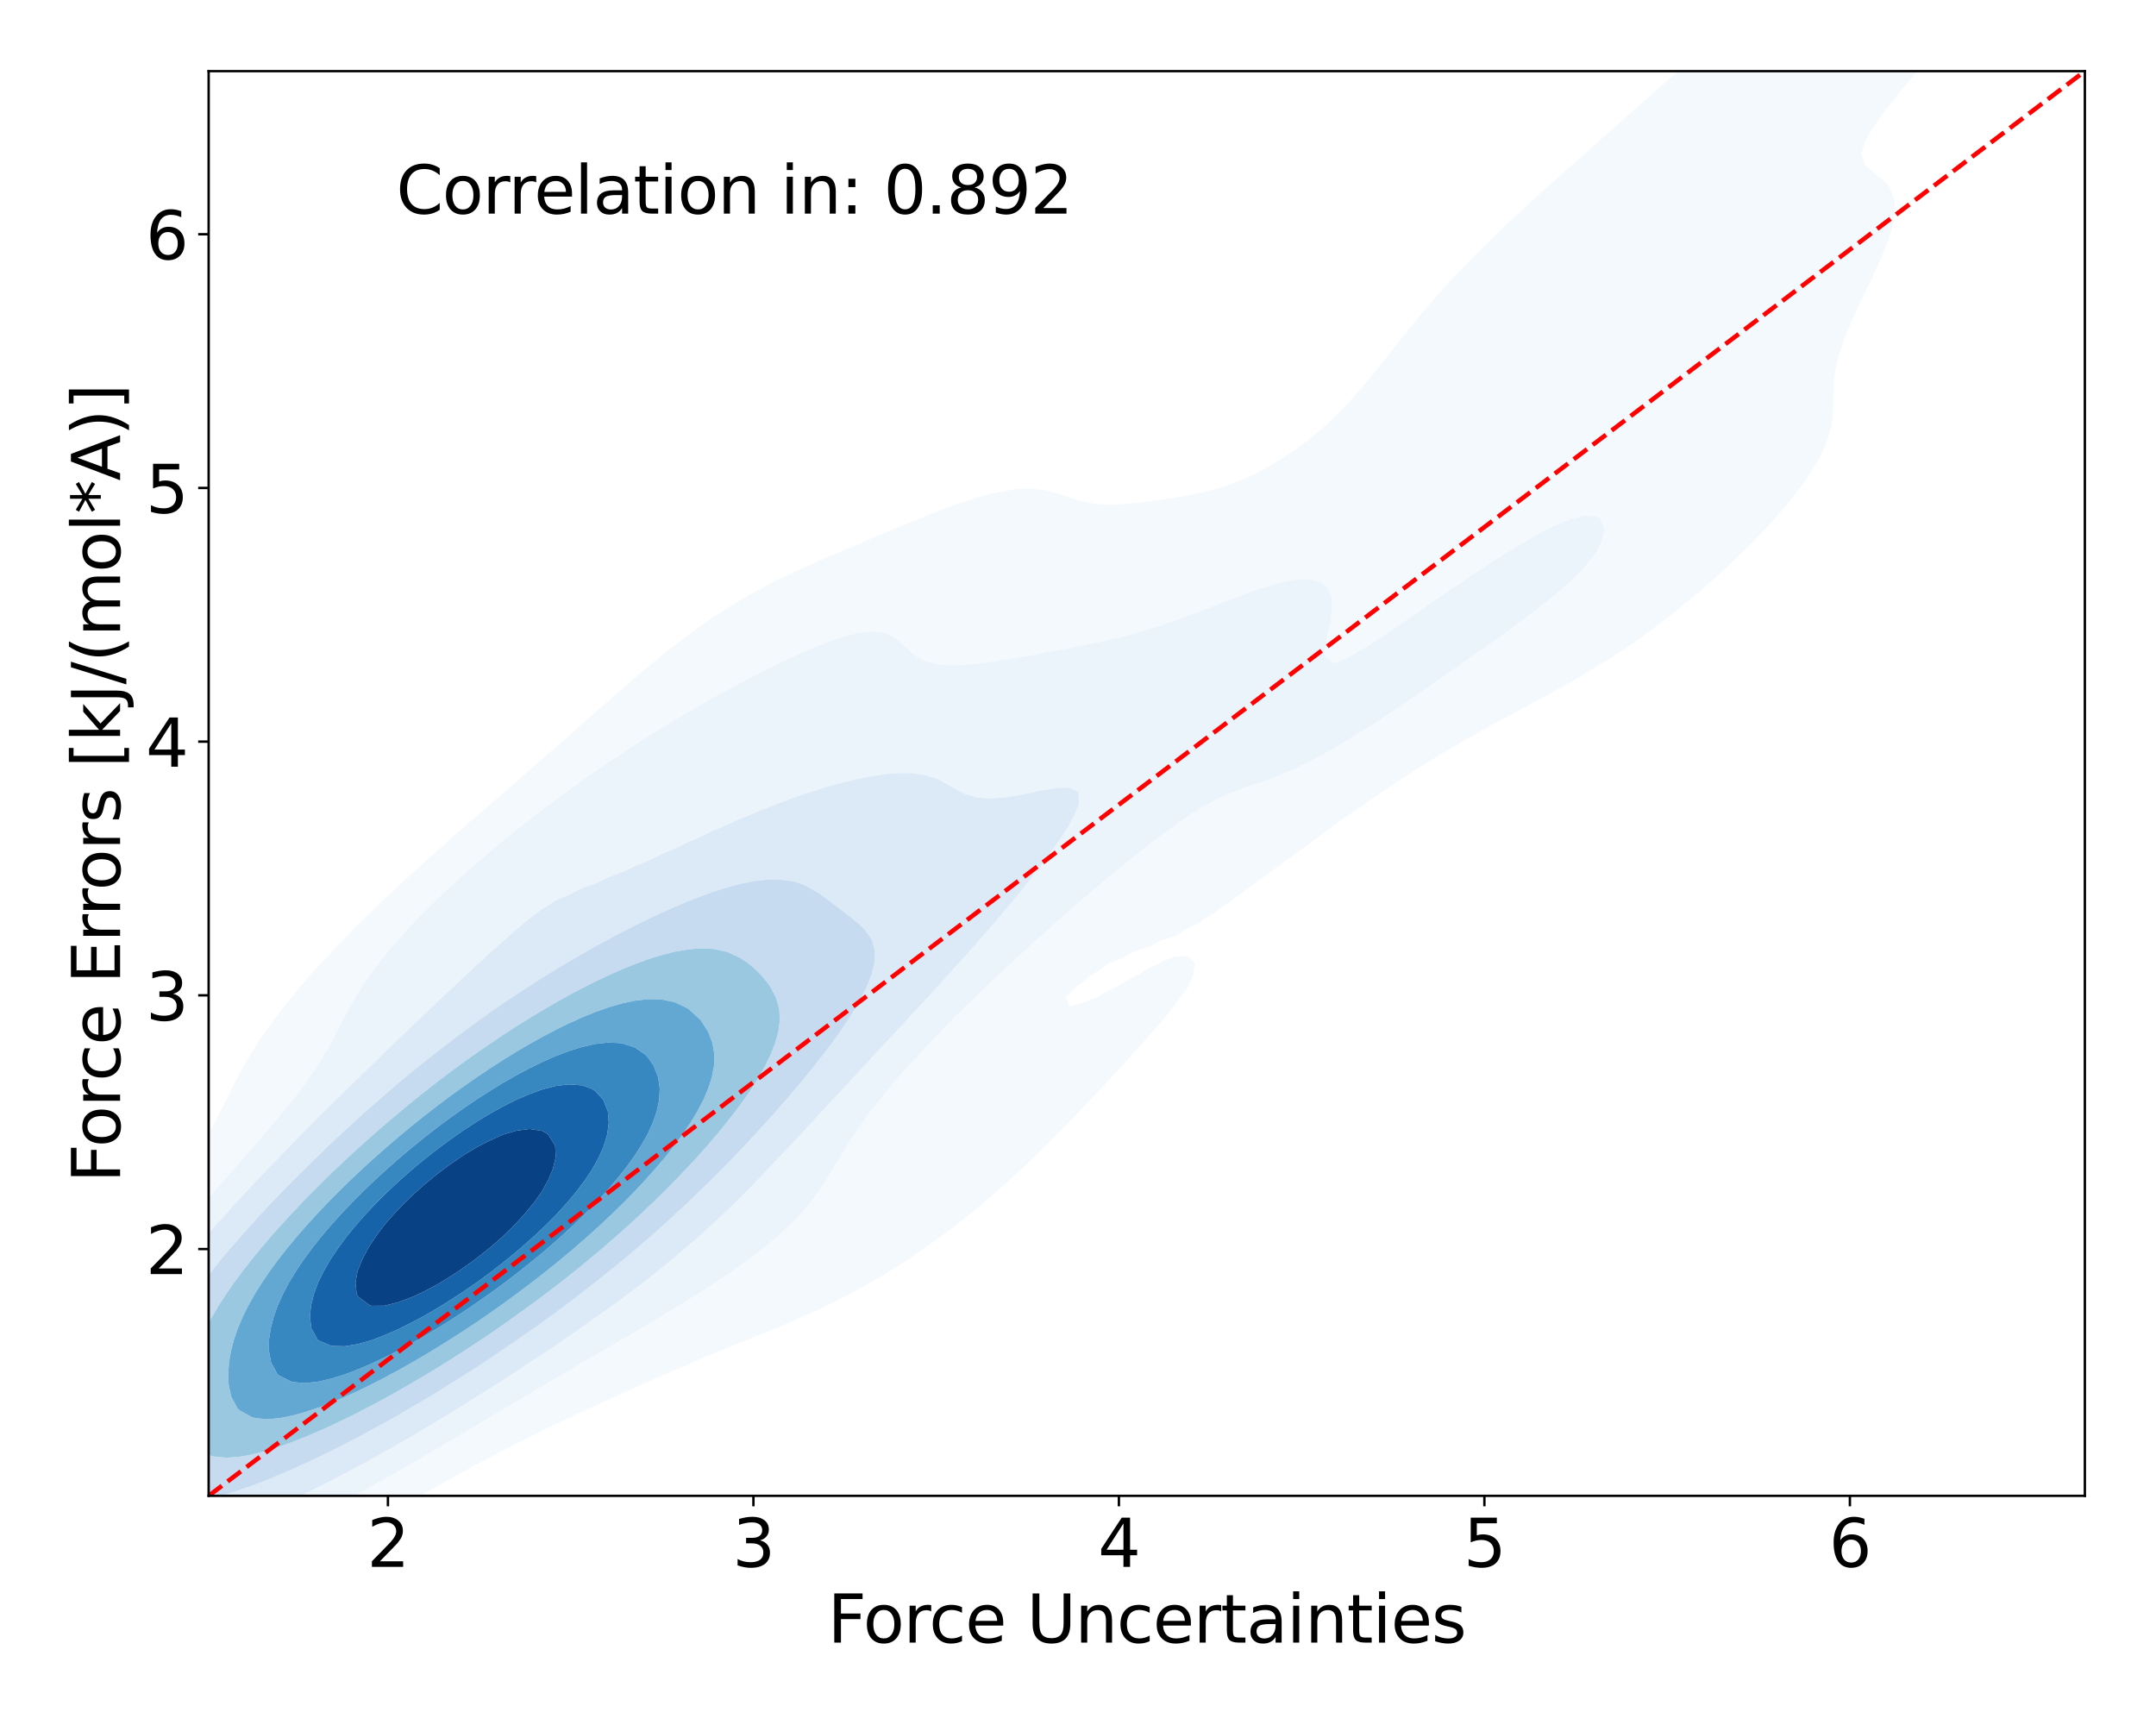 <?xml version="1.0" encoding="utf-8" standalone="no"?>
<!DOCTYPE svg PUBLIC "-//W3C//DTD SVG 1.1//EN"
  "http://www.w3.org/Graphics/SVG/1.1/DTD/svg11.dtd">
<svg xmlns:xlink="http://www.w3.org/1999/xlink" width="720pt" height="576pt" viewBox="0 0 720 576" xmlns="http://www.w3.org/2000/svg" version="1.1">
 <defs>
  <style type="text/css">*{stroke-linejoin: round; stroke-linecap: butt}</style>
 </defs>
 <g id="figure_1">
  <g id="patch_1">
   <path d="M 0 576 
L 720 576 
L 720 0 
L 0 0 
z
" style="fill: #ffffff"/>
  </g>
  <g id="axes_1">
   <g id="patch_2">
    <path d="M 69.68 499.48 
L 696.24 499.48 
L 696.24 23.76 
L 69.68 23.76 
z
" style="fill: #ffffff"/>
   </g>
   <g id="QuadContourSet_1">
    <path d="M 0.712 553.905 
L 2.653 553.871 
L 5.114 553.836 
L 9.515 553.448 
L 13.917 552.837 
L 18.319 552.042 
L 22.721 551.068 
L 26.549 550.064 
L 27.123 549.94 
L 31.524 548.9 
L 35.926 547.71 
L 40.328 546.336 
L 40.571 546.257 
L 44.73 545.127 
L 49.132 543.751 
L 52.779 542.45 
L 53.534 542.224 
L 57.935 540.807 
L 62.337 539.137 
L 63.534 538.643 
L 66.739 537.514 
L 71.141 535.72 
L 73.086 534.836 
L 75.543 533.875 
L 79.945 531.913 
L 81.731 531.029 
L 84.346 529.903 
L 88.748 527.737 
L 89.716 527.222 
L 93.15 525.617 
L 97.223 523.415 
L 97.552 523.258 
L 101.954 521.038 
L 104.467 519.608 
L 106.355 518.652 
L 110.757 516.18 
L 111.4 515.801 
L 115.159 513.817 
L 118.237 511.994 
L 119.561 511.289 
L 123.963 508.77 
L 124.934 508.187 
L 128.365 506.327 
L 131.613 504.38 
L 132.766 503.753 
L 137.168 501.234 
L 138.281 500.573 
L 141.57 498.794 
L 145.003 496.766 
L 145.972 496.243 
L 150.374 493.806 
L 151.849 492.959 
L 154.776 491.421 
L 158.762 489.152 
L 159.177 488.935 
L 163.579 486.671 
L 166.01 485.345 
L 167.981 484.355 
L 172.383 482.055 
L 173.375 481.538 
L 176.785 479.905 
L 180.986 477.731 
L 181.186 477.635 
L 185.588 475.6 
L 188.957 473.924 
L 189.99 473.448 
L 194.392 471.426 
L 197.104 470.117 
L 198.794 469.36 
L 203.196 467.353 
L 205.408 466.31 
L 207.597 465.349 
L 211.999 463.359 
L 213.855 462.503 
L 216.401 461.405 
L 220.803 459.441 
L 222.463 458.696 
L 225.205 457.538 
L 229.607 455.62 
L 231.287 454.889 
L 234.008 453.768 
L 238.41 451.914 
L 240.385 451.082 
L 242.812 450.107 
L 247.214 448.314 
L 249.724 447.275 
L 251.616 446.523 
L 256.017 444.749 
L 259.068 443.468 
L 260.419 442.919 
L 264.821 441.08 
L 268.015 439.662 
L 269.223 439.139 
L 273.625 437.141 
L 276.268 435.855 
L 278.027 435.019 
L 282.428 432.791 
L 283.802 432.048 
L 286.83 430.442 
L 290.718 428.241 
L 291.232 427.953 
L 295.634 425.35 
L 297.098 424.434 
L 300.036 422.606 
L 303.063 420.627 
L 304.438 419.725 
L 308.687 416.82 
L 308.839 416.714 
L 313.241 413.571 
L 313.998 413.013 
L 317.643 410.286 
L 319.049 409.206 
L 322.045 406.859 
L 323.873 405.399 
L 326.447 403.29 
L 328.494 401.592 
L 330.848 399.578 
L 332.934 397.785 
L 335.25 395.723 
L 337.211 393.978 
L 339.652 391.724 
L 341.343 390.171 
L 344.054 387.586 
L 345.349 386.364 
L 348.456 383.319 
L 349.244 382.557 
L 352.858 378.938 
L 353.049 378.75 
L 356.763 374.943 
L 357.259 374.414 
L 360.41 371.136 
L 361.661 369.793 
L 364.015 367.329 
L 366.063 365.125 
L 367.592 363.522 
L 370.465 360.437 
L 371.156 359.715 
L 374.694 355.908 
L 374.867 355.71 
L 378.131 352.101 
L 379.269 350.807 
L 381.551 348.294 
L 383.67 345.889 
L 384.946 344.487 
L 388.072 340.933 
L 388.302 340.68 
L 391.335 336.873 
L 392.474 335.324 
L 394.188 333.066 
L 396.876 329.312 
L 396.915 329.259 
L 398.559 325.452 
L 398.997 321.645 
L 396.876 319.241 
L 392.474 319.384 
L 388.072 321.082 
L 387.32 321.645 
L 383.67 323.232 
L 380.202 325.452 
L 379.269 325.89 
L 374.867 328.237 
L 373.335 329.259 
L 370.465 330.661 
L 366.221 333.066 
L 366.063 333.139 
L 361.661 334.761 
L 357.259 336.085 
L 355.922 333.066 
L 357.259 331.761 
L 359.656 329.259 
L 361.661 327.808 
L 364.629 325.452 
L 366.063 324.593 
L 370.465 321.66 
L 370.489 321.645 
L 374.867 319.887 
L 378.539 317.838 
L 379.269 317.545 
L 383.67 316.161 
L 387.705 314.031 
L 388.072 313.904 
L 392.474 312.575 
L 396.129 310.224 
L 396.876 309.929 
L 401.278 307.585 
L 402.604 306.417 
L 405.679 304.751 
L 408.334 302.61 
L 410.081 301.609 
L 413.714 298.803 
L 414.483 298.347 
L 418.885 295.046 
L 418.941 294.996 
L 423.287 291.951 
L 424.184 291.189 
L 427.689 288.765 
L 429.388 287.382 
L 432.09 285.532 
L 434.58 283.575 
L 436.492 282.278 
L 439.78 279.768 
L 440.894 279.019 
L 445.005 275.961 
L 445.296 275.767 
L 449.698 272.66 
L 450.367 272.154 
L 454.1 269.617 
L 455.842 268.347 
L 458.501 266.579 
L 461.392 264.54 
L 462.903 263.556 
L 467.029 260.733 
L 467.305 260.557 
L 471.707 257.758 
L 472.972 256.926 
L 476.109 255.008 
L 479.08 253.119 
L 480.51 252.265 
L 484.912 249.589 
L 485.373 249.312 
L 489.314 247.101 
L 492.039 245.505 
L 493.716 244.581 
L 498.118 242.109 
L 498.849 241.698 
L 502.52 239.772 
L 505.884 237.891 
L 506.921 237.345 
L 511.323 235.008 
L 512.974 234.084 
L 515.725 232.647 
L 519.877 230.277 
L 520.127 230.143 
L 524.529 227.764 
L 526.688 226.47 
L 528.931 225.215 
L 533.036 222.663 
L 533.332 222.489 
L 537.734 219.819 
L 539.161 218.856 
L 542.136 216.974 
L 544.874 215.049 
L 546.538 213.939 
L 550.225 211.242 
L 550.94 210.74 
L 555.29 207.435 
L 555.341 207.397 
L 559.743 203.992 
L 560.179 203.628 
L 564.145 200.421 
L 564.841 199.821 
L 568.547 196.686 
L 569.302 196.014 
L 572.949 192.791 
L 573.586 192.207 
L 577.351 188.733 
L 577.702 188.4 
L 581.664 184.593 
L 581.752 184.505 
L 585.508 180.786 
L 586.154 180.112 
L 589.189 176.979 
L 590.556 175.473 
L 592.692 173.172 
L 594.958 170.535 
L 595.995 169.365 
L 599.088 165.558 
L 599.36 165.186 
L 601.99 161.751 
L 603.762 159.13 
L 604.611 157.944 
L 606.927 154.137 
L 608.163 151.681 
L 608.894 150.33 
L 610.434 146.523 
L 611.507 142.716 
L 612.091 138.909 
L 612.267 135.102 
L 612.279 131.295 
L 612.416 127.488 
L 612.565 126.255 
L 612.884 123.682 
L 613.732 119.875 
L 614.879 116.068 
L 616.246 112.261 
L 616.967 110.513 
L 617.834 108.454 
L 619.553 104.647 
L 621.325 100.84 
L 621.369 100.747 
L 623.174 97.033 
L 624.988 93.226 
L 625.771 91.525 
L 626.769 89.419 
L 628.44 85.612 
L 629.987 81.805 
L 630.172 81.247 
L 631.291 77.998 
L 632.273 74.191 
L 632.803 70.384 
L 632.601 66.577 
L 631.181 62.77 
L 630.172 61.36 
L 627.404 58.963 
L 625.771 57.61 
L 622.787 55.156 
L 621.611 51.349 
L 622.737 47.542 
L 624.76 43.735 
L 625.771 42.279 
L 627.332 39.928 
L 630.172 36.121 
L 630.172 36.121 
L 633.234 32.314 
L 634.574 30.693 
L 636.377 28.507 
L 638.976 25.395 
L 639.558 24.7 
L 642.651 20.893 
L 643.378 19.917 
L 645.559 17.086 
L 647.78 13.966 
L 648.287 13.279 
L 650.233 9.472 
L 650.661 5.665 
L 647.78 4.294 
L 643.378 4.655 
L 638.979 5.665 
L 638.976 5.666 
L 634.574 7.148 
L 630.172 8.585 
L 627.567 9.472 
L 625.771 10.091 
L 621.369 11.518 
L 616.967 12.869 
L 615.432 13.279 
L 612.565 14.022 
L 608.163 14.841 
L 603.762 15.218 
L 599.36 14.708 
L 596.196 13.279 
L 594.958 11.934 
L 592.563 9.472 
L 590.556 7.937 
L 586.154 7.685 
L 581.752 9.018 
L 580.921 9.472 
L 577.351 11.298 
L 574.258 13.279 
L 572.949 14.058 
L 568.74 17.086 
L 568.547 17.213 
L 564.145 20.679 
L 563.906 20.893 
L 559.743 24.347 
L 559.361 24.7 
L 555.341 28.144 
L 554.957 28.507 
L 550.94 32.018 
L 550.629 32.314 
L 546.538 35.93 
L 546.338 36.121 
L 542.136 39.853 
L 542.058 39.928 
L 537.78 43.735 
L 537.734 43.772 
L 533.5 47.542 
L 533.332 47.681 
L 529.213 51.349 
L 528.931 51.586 
L 524.927 55.156 
L 524.529 55.494 
L 520.653 58.963 
L 520.127 59.416 
L 516.404 62.77 
L 515.725 63.365 
L 512.193 66.577 
L 511.323 67.355 
L 508.034 70.384 
L 506.921 71.402 
L 503.94 74.191 
L 502.52 75.526 
L 499.925 77.998 
L 498.118 79.746 
L 496 81.805 
L 493.716 84.082 
L 492.178 85.612 
L 489.314 88.558 
L 488.469 89.419 
L 484.912 93.196 
L 484.884 93.226 
L 481.398 97.033 
L 480.51 98.057 
L 478.032 100.84 
L 476.109 103.131 
L 474.789 104.647 
L 471.707 108.411 
L 471.67 108.454 
L 468.585 112.261 
L 467.305 113.924 
L 465.572 116.068 
L 462.903 119.519 
L 462.612 119.875 
L 459.562 123.682 
L 458.501 125.018 
L 456.43 127.488 
L 454.1 130.274 
L 453.191 131.295 
L 449.767 135.102 
L 449.698 135.176 
L 445.984 138.909 
L 445.296 139.577 
L 441.879 142.716 
L 440.894 143.584 
L 437.368 146.523 
L 436.492 147.22 
L 432.36 150.33 
L 432.09 150.524 
L 427.689 153.426 
L 426.515 154.137 
L 423.287 156.002 
L 419.678 157.944 
L 418.885 158.35 
L 414.483 160.297 
L 410.794 161.751 
L 410.081 162.019 
L 405.679 163.354 
L 401.278 164.484 
L 396.876 165.4 
L 395.969 165.558 
L 392.474 166.148 
L 388.072 166.826 
L 383.67 167.445 
L 379.269 167.98 
L 374.867 168.375 
L 370.465 168.53 
L 366.063 168.294 
L 361.661 167.513 
L 357.259 166.183 
L 355.513 165.558 
L 352.858 164.675 
L 348.456 163.603 
L 344.054 163.183 
L 339.652 163.352 
L 335.25 163.965 
L 330.848 164.916 
L 328.604 165.558 
L 326.447 166.13 
L 322.045 167.507 
L 317.643 169.073 
L 316.895 169.365 
L 313.241 170.692 
L 308.839 172.433 
L 307.082 173.172 
L 304.438 174.21 
L 300.036 176.036 
L 297.863 176.979 
L 295.634 177.886 
L 291.232 179.74 
L 288.837 180.786 
L 286.83 181.612 
L 282.428 183.467 
L 279.86 184.593 
L 278.027 185.353 
L 273.625 187.235 
L 271.042 188.4 
L 269.223 189.18 
L 264.821 191.182 
L 262.715 192.207 
L 260.419 193.274 
L 256.017 195.526 
L 255.127 196.014 
L 251.616 197.866 
L 248.263 199.821 
L 247.214 200.41 
L 242.812 203.112 
L 242.031 203.628 
L 238.41 205.955 
L 236.287 207.435 
L 234.008 208.977 
L 230.917 211.242 
L 229.607 212.172 
L 225.853 215.049 
L 225.205 215.528 
L 221.031 218.856 
L 220.803 219.03 
L 216.401 222.656 
L 216.393 222.663 
L 211.999 226.366 
L 211.883 226.47 
L 207.597 230.159 
L 207.467 230.277 
L 203.196 234.008 
L 203.113 234.084 
L 198.794 237.891 
L 198.793 237.891 
L 194.474 241.698 
L 194.392 241.766 
L 190.149 245.505 
L 189.99 245.637 
L 185.813 249.312 
L 185.588 249.498 
L 181.461 253.119 
L 181.186 253.346 
L 177.095 256.926 
L 176.785 257.184 
L 172.719 260.733 
L 172.383 261.013 
L 168.338 264.54 
L 167.981 264.839 
L 163.958 268.347 
L 163.579 268.667 
L 159.587 272.154 
L 159.177 272.503 
L 155.231 275.961 
L 154.776 276.354 
L 150.9 279.768 
L 150.374 280.227 
L 146.6 283.575 
L 145.972 284.132 
L 142.339 287.382 
L 141.57 288.076 
L 138.126 291.189 
L 137.168 292.07 
L 133.97 294.996 
L 132.766 296.125 
L 129.879 298.803 
L 128.365 300.256 
L 125.864 302.61 
L 123.963 304.478 
L 121.936 306.417 
L 119.561 308.81 
L 118.109 310.224 
L 115.159 313.275 
L 114.397 314.031 
L 110.807 317.838 
L 110.757 317.893 
L 107.199 321.645 
L 106.355 322.615 
L 103.733 325.452 
L 101.954 327.571 
L 100.434 329.259 
L 97.552 332.811 
L 97.329 333.066 
L 94.243 336.873 
L 93.15 338.383 
L 91.337 340.68 
L 88.748 344.403 
L 88.684 344.487 
L 86.052 348.294 
L 84.346 351.118 
L 83.69 352.101 
L 81.434 355.908 
L 79.945 358.749 
L 79.385 359.715 
L 77.378 363.522 
L 75.552 367.329 
L 75.543 367.349 
L 73.549 371.136 
L 71.614 374.943 
L 71.141 375.808 
L 69.421 378.75 
L 67.198 382.557 
L 66.739 383.276 
L 64.65 386.364 
L 62.337 389.917 
L 62.161 390.171 
L 59.288 393.978 
L 57.935 395.832 
L 56.42 397.785 
L 53.6 401.592 
L 53.534 401.677 
L 50.438 405.399 
L 49.132 407.073 
L 47.349 409.206 
L 44.73 412.567 
L 44.356 413.013 
L 41.166 416.82 
L 40.328 417.878 
L 37.972 420.627 
L 35.926 423.233 
L 34.901 424.434 
L 31.857 428.241 
L 31.524 428.671 
L 28.663 432.048 
L 27.123 434.071 
L 25.625 435.855 
L 22.764 439.662 
L 22.721 439.721 
L 19.672 443.468 
L 18.319 445.361 
L 16.785 447.275 
L 14.09 451.082 
L 13.917 451.34 
L 11.225 454.889 
L 9.515 457.515 
L 8.639 458.696 
L 6.08 462.503 
L 5.114 464.132 
L 3.623 466.31 
L 1.363 470.117 
L 0.712 471.355 
L -0.869 473.924 
L -2.863 477.731 
L -3.69 479.56 
L -4.749 481.538 
L -6.481 485.345 
L -7.905 489.152 
L -8.092 489.75 
L -9.301 492.959 
L -10.445 496.766 
L -11.337 500.573 
L -12.017 504.38 
L -12.494 507.94 
L -12.534 508.187 
L -13.009 511.994 
L -13.402 515.801 
L -13.767 519.608 
L -14.134 523.415 
L -14.501 527.222 
L -14.832 531.029 
L -15.061 534.836 
L -15.078 538.643 
L -14.701 542.45 
L -13.594 546.257 
L -12.494 548.143 
L -10.894 550.064 
L -8.092 551.984 
L -3.69 553.435 
L 0.358 553.871 
z
M 12.494 531.029 
L 9.603 527.222 
L 9.515 526.988 
L 8.422 523.415 
L 7.941 519.608 
L 7.834 515.801 
L 7.93 511.994 
L 8.137 508.187 
L 8.414 504.38 
L 8.761 500.573 
L 9.206 496.766 
L 9.515 494.772 
L 9.755 492.959 
L 10.428 489.152 
L 11.308 485.345 
L 12.432 481.538 
L 13.84 477.731 
L 13.917 477.557 
L 15.299 473.924 
L 17.036 470.117 
L 18.319 467.729 
L 18.982 466.31 
L 21.018 462.503 
L 22.721 459.77 
L 23.309 458.696 
L 25.639 454.889 
L 27.123 452.761 
L 28.164 451.082 
L 30.817 447.275 
L 31.524 446.343 
L 33.487 443.468 
L 35.926 440.327 
L 36.395 439.662 
L 39.269 435.855 
L 40.328 434.566 
L 42.225 432.048 
L 44.73 429.053 
L 45.357 428.241 
L 48.489 424.434 
L 49.132 423.691 
L 51.602 420.627 
L 53.534 418.423 
L 54.85 416.82 
L 57.935 413.341 
L 58.21 413.013 
L 61.465 409.206 
L 62.337 408.232 
L 64.746 405.399 
L 66.739 403.19 
L 68.116 401.592 
L 71.141 398.263 
L 71.559 397.785 
L 74.918 393.978 
L 75.543 393.276 
L 78.221 390.171 
L 79.945 388.241 
L 81.577 386.364 
L 84.346 383.267 
L 84.969 382.557 
L 88.282 378.75 
L 88.748 378.194 
L 91.442 374.943 
L 93.15 372.894 
L 94.607 371.136 
L 97.552 367.574 
L 97.755 367.329 
L 100.609 363.522 
L 101.954 361.661 
L 103.369 359.715 
L 106.003 355.908 
L 106.355 355.324 
L 108.307 352.101 
L 110.515 348.294 
L 110.757 347.833 
L 112.498 344.487 
L 114.473 340.68 
L 115.159 339.414 
L 116.499 336.873 
L 118.672 333.066 
L 119.561 331.682 
L 121.057 329.259 
L 123.649 325.452 
L 123.963 325.046 
L 126.482 321.645 
L 128.365 319.324 
L 129.526 317.838 
L 132.766 314.031 
L 132.766 314.031 
L 136.191 310.224 
L 137.168 309.211 
L 139.796 306.417 
L 141.57 304.646 
L 143.569 302.61 
L 145.972 300.293 
L 147.497 298.803 
L 150.374 296.121 
L 151.573 294.996 
L 154.776 292.104 
L 155.788 291.189 
L 159.177 288.219 
L 160.139 287.382 
L 163.579 284.451 
L 164.62 283.575 
L 167.981 280.786 
L 169.231 279.768 
L 172.383 277.215 
L 173.971 275.961 
L 176.785 273.732 
L 178.841 272.154 
L 181.186 270.334 
L 183.846 268.347 
L 185.588 267.019 
L 188.99 264.54 
L 189.99 263.79 
L 194.281 260.733 
L 194.392 260.651 
L 198.794 257.551 
L 199.727 256.926 
L 203.196 254.519 
L 205.332 253.119 
L 207.597 251.569 
L 211.108 249.312 
L 211.999 248.71 
L 216.401 245.919 
L 217.088 245.505 
L 220.803 243.166 
L 223.276 241.698 
L 225.205 240.495 
L 229.607 237.917 
L 229.654 237.891 
L 234.008 235.362 
L 236.323 234.084 
L 238.41 232.878 
L 242.812 230.47 
L 243.183 230.277 
L 247.214 228.105 
L 250.365 226.47 
L 251.616 225.796 
L 256.017 223.568 
L 257.883 222.663 
L 260.419 221.397 
L 264.821 219.306 
L 265.847 218.856 
L 269.223 217.343 
L 273.625 215.474 
L 274.775 215.049 
L 278.027 213.832 
L 282.428 212.422 
L 286.83 211.287 
L 287.269 211.242 
L 291.232 210.836 
L 295.287 211.242 
L 295.634 211.301 
L 300.036 213.788 
L 301.449 215.049 
L 304.438 217.971 
L 305.508 218.856 
L 308.839 220.681 
L 313.241 221.867 
L 317.643 222.198 
L 322.045 222.041 
L 326.447 221.611 
L 330.848 221.029 
L 335.25 220.36 
L 339.652 219.638 
L 344.054 218.877 
L 344.168 218.856 
L 348.456 218.045 
L 352.858 217.219 
L 357.259 216.385 
L 361.661 215.518 
L 363.931 215.049 
L 366.063 214.606 
L 370.465 213.647 
L 374.867 212.593 
L 379.269 211.416 
L 379.861 211.242 
L 383.67 210.138 
L 388.072 208.726 
L 391.803 207.435 
L 392.474 207.204 
L 396.876 205.594 
L 401.278 203.919 
L 402.041 203.628 
L 405.679 202.214 
L 410.081 200.506 
L 411.926 199.821 
L 414.483 198.838 
L 418.885 197.25 
L 422.604 196.014 
L 423.287 195.776 
L 427.689 194.557 
L 432.09 193.663 
L 436.492 193.35 
L 440.894 194.315 
L 443.109 196.014 
L 444.736 199.821 
L 444.817 203.628 
L 444.302 207.435 
L 443.538 211.242 
L 442.72 215.049 
L 442.273 218.856 
L 445.296 221.498 
L 449.698 219.826 
L 451.302 218.856 
L 454.1 217.336 
L 457.774 215.049 
L 458.501 214.631 
L 462.903 211.726 
L 463.586 211.242 
L 467.305 208.709 
L 469.12 207.435 
L 471.707 205.667 
L 474.636 203.628 
L 476.109 202.62 
L 480.167 199.821 
L 480.51 199.586 
L 484.912 196.563 
L 485.719 196.014 
L 489.314 193.566 
L 491.349 192.207 
L 493.716 190.615 
L 497.098 188.4 
L 498.118 187.723 
L 502.52 184.923 
L 503.069 184.593 
L 506.921 182.24 
L 509.428 180.786 
L 511.323 179.66 
L 515.725 177.245 
L 516.296 176.979 
L 520.127 175.148 
L 524.529 173.292 
L 525.027 173.172 
L 528.931 172.206 
L 533.332 172.433 
L 534.457 173.172 
L 535.81 176.979 
L 534.91 180.786 
L 533.332 183.794 
L 532.923 184.593 
L 530.013 188.4 
L 528.931 189.513 
L 526.448 192.207 
L 524.529 193.932 
L 522.358 196.014 
L 520.127 197.826 
L 517.842 199.821 
L 515.725 201.417 
L 513.011 203.628 
L 511.323 204.834 
L 507.962 207.435 
L 506.921 208.152 
L 502.777 211.242 
L 502.52 211.415 
L 498.118 214.535 
L 497.445 215.049 
L 493.716 217.616 
L 492.052 218.856 
L 489.314 220.716 
L 486.648 222.663 
L 484.912 223.831 
L 481.238 226.47 
L 480.51 226.957 
L 476.109 230.028 
L 475.762 230.277 
L 471.707 232.977 
L 470.133 234.084 
L 467.305 235.944 
L 464.476 237.891 
L 462.903 238.913 
L 458.767 241.698 
L 458.501 241.868 
L 454.1 244.583 
L 452.641 245.505 
L 449.698 247.254 
L 446.344 249.312 
L 445.296 249.922 
L 440.894 252.357 
L 439.479 253.119 
L 436.492 254.607 
L 432.09 256.903 
L 432.037 256.926 
L 427.689 258.614 
L 423.287 260.466 
L 422.548 260.733 
L 418.885 261.841 
L 414.483 263.317 
L 411.596 264.54 
L 410.081 265.055 
L 405.679 267.092 
L 403.681 268.347 
L 401.278 269.572 
L 397.337 272.154 
L 396.876 272.408 
L 392.474 275.448 
L 391.852 275.961 
L 388.072 278.662 
L 386.739 279.768 
L 383.67 282.016 
L 381.807 283.575 
L 379.269 285.479 
L 377.016 287.382 
L 374.867 289.031 
L 372.341 291.189 
L 370.465 292.66 
L 367.763 294.996 
L 366.063 296.357 
L 363.268 298.803 
L 361.661 300.116 
L 358.846 302.61 
L 357.259 303.933 
L 354.491 306.417 
L 352.858 307.805 
L 350.196 310.224 
L 348.456 311.731 
L 345.957 314.031 
L 344.054 315.709 
L 341.773 317.838 
L 339.652 319.742 
L 337.64 321.645 
L 335.25 323.83 
L 333.559 325.452 
L 330.848 327.974 
L 329.528 329.259 
L 326.447 332.178 
L 325.548 333.066 
L 322.045 336.446 
L 321.619 336.873 
L 317.762 340.68 
L 317.643 340.799 
L 314.068 344.487 
L 313.241 345.336 
L 310.439 348.294 
L 308.839 349.978 
L 306.874 352.101 
L 304.438 354.727 
L 303.368 355.908 
L 300.036 359.578 
L 299.914 359.715 
L 296.766 363.522 
L 295.634 364.913 
L 293.703 367.329 
L 291.232 370.419 
L 290.669 371.136 
L 287.918 374.943 
L 286.83 376.525 
L 285.329 378.75 
L 282.758 382.557 
L 282.428 383.11 
L 280.543 386.364 
L 278.134 390.171 
L 278.027 390.349 
L 275.936 393.978 
L 273.625 397.335 
L 273.327 397.785 
L 270.543 401.592 
L 269.223 403.102 
L 267.303 405.399 
L 264.821 407.902 
L 263.579 409.206 
L 260.419 412.068 
L 259.41 413.013 
L 256.017 415.813 
L 254.829 416.82 
L 251.616 419.267 
L 249.864 420.627 
L 247.214 422.509 
L 244.536 424.434 
L 242.812 425.586 
L 238.859 428.241 
L 238.41 428.525 
L 234.008 431.384 
L 232.994 432.048 
L 229.607 434.17 
L 226.89 435.855 
L 225.205 436.869 
L 220.803 439.498 
L 220.538 439.662 
L 216.401 442.164 
L 214.196 443.468 
L 211.999 444.759 
L 207.597 447.274 
L 207.595 447.275 
L 203.196 449.915 
L 201.184 451.082 
L 198.794 452.488 
L 194.552 454.889 
L 194.392 454.982 
L 189.99 457.632 
L 188.155 458.696 
L 185.588 460.23 
L 181.597 462.503 
L 181.186 462.746 
L 176.785 465.409 
L 175.235 466.31 
L 172.383 468.047 
L 168.774 470.117 
L 167.981 470.597 
L 163.579 473.242 
L 162.403 473.924 
L 159.177 475.91 
L 155.997 477.731 
L 154.776 478.479 
L 150.374 481.072 
L 149.556 481.538 
L 145.972 483.738 
L 143.117 485.345 
L 141.57 486.288 
L 137.168 488.806 
L 136.54 489.152 
L 132.766 491.423 
L 129.939 492.959 
L 128.365 493.898 
L 123.963 496.334 
L 123.138 496.766 
L 119.561 498.838 
L 116.189 500.573 
L 115.159 501.162 
L 110.757 503.528 
L 109.013 504.38 
L 106.355 505.835 
L 101.954 507.972 
L 101.485 508.187 
L 97.552 510.231 
L 93.616 511.994 
L 93.15 512.231 
L 88.748 514.358 
L 85.291 515.801 
L 84.346 516.252 
L 79.945 518.22 
L 76.362 519.608 
L 75.543 519.974 
L 71.141 521.818 
L 66.739 523.397 
L 66.686 523.415 
L 62.337 525.137 
L 57.935 526.635 
L 56.037 527.222 
L 53.534 528.125 
L 49.132 529.527 
L 44.73 530.737 
L 43.51 531.029 
L 40.328 531.921 
L 35.926 532.923 
L 31.524 533.687 
L 27.123 534.176 
L 22.721 534.281 
L 18.319 533.754 
L 13.917 532.064 
z
" clip-path="url(#p5730a2521e)" style="fill: #f4f9fe"/>
    <path d="M 13.917 532.064 
L 18.319 533.754 
L 22.721 534.281 
L 27.123 534.176 
L 31.524 533.687 
L 35.926 532.923 
L 40.328 531.921 
L 43.51 531.029 
L 44.73 530.737 
L 49.132 529.527 
L 53.534 528.125 
L 56.037 527.222 
L 57.935 526.635 
L 62.337 525.137 
L 66.686 523.415 
L 66.739 523.397 
L 71.141 521.818 
L 75.543 519.974 
L 76.362 519.608 
L 79.945 518.22 
L 84.346 516.252 
L 85.291 515.801 
L 88.748 514.358 
L 93.15 512.231 
L 93.616 511.994 
L 97.552 510.231 
L 101.485 508.187 
L 101.954 507.972 
L 106.355 505.835 
L 109.013 504.38 
L 110.757 503.528 
L 115.159 501.162 
L 116.189 500.573 
L 119.561 498.838 
L 123.138 496.766 
L 123.963 496.334 
L 128.365 493.898 
L 129.939 492.959 
L 132.766 491.423 
L 136.54 489.152 
L 137.168 488.806 
L 141.57 486.288 
L 143.117 485.345 
L 145.972 483.738 
L 149.556 481.538 
L 150.374 481.072 
L 154.776 478.479 
L 155.997 477.731 
L 159.177 475.91 
L 162.403 473.924 
L 163.579 473.242 
L 167.981 470.597 
L 168.774 470.117 
L 172.383 468.047 
L 175.235 466.31 
L 176.785 465.409 
L 181.186 462.746 
L 181.597 462.503 
L 185.588 460.23 
L 188.155 458.696 
L 189.99 457.632 
L 194.392 454.982 
L 194.552 454.889 
L 198.794 452.488 
L 201.184 451.082 
L 203.196 449.915 
L 207.595 447.275 
L 207.597 447.274 
L 211.999 444.759 
L 214.196 443.468 
L 216.401 442.164 
L 220.538 439.662 
L 220.803 439.498 
L 225.205 436.869 
L 226.89 435.855 
L 229.607 434.17 
L 232.994 432.048 
L 234.008 431.384 
L 238.41 428.525 
L 238.859 428.241 
L 242.812 425.586 
L 244.536 424.434 
L 247.214 422.509 
L 249.864 420.627 
L 251.616 419.267 
L 254.829 416.82 
L 256.017 415.813 
L 259.41 413.013 
L 260.419 412.068 
L 263.579 409.206 
L 264.821 407.902 
L 267.303 405.399 
L 269.223 403.102 
L 270.543 401.592 
L 273.327 397.785 
L 273.625 397.335 
L 275.936 393.978 
L 278.027 390.349 
L 278.134 390.171 
L 280.543 386.364 
L 282.428 383.11 
L 282.758 382.557 
L 285.329 378.75 
L 286.83 376.525 
L 287.918 374.943 
L 290.669 371.136 
L 291.232 370.419 
L 293.703 367.329 
L 295.634 364.913 
L 296.766 363.522 
L 299.914 359.715 
L 300.036 359.578 
L 303.368 355.908 
L 304.438 354.727 
L 306.874 352.101 
L 308.839 349.978 
L 310.439 348.294 
L 313.241 345.336 
L 314.068 344.487 
L 317.643 340.799 
L 317.762 340.68 
L 321.619 336.873 
L 322.045 336.446 
L 325.548 333.066 
L 326.447 332.178 
L 329.528 329.259 
L 330.848 327.974 
L 333.559 325.452 
L 335.25 323.83 
L 337.64 321.645 
L 339.652 319.742 
L 341.773 317.838 
L 344.054 315.709 
L 345.957 314.031 
L 348.456 311.731 
L 350.196 310.224 
L 352.858 307.805 
L 354.491 306.417 
L 357.259 303.933 
L 358.846 302.61 
L 361.661 300.116 
L 363.268 298.803 
L 366.063 296.357 
L 367.763 294.996 
L 370.465 292.66 
L 372.341 291.189 
L 374.867 289.031 
L 377.016 287.382 
L 379.269 285.479 
L 381.807 283.575 
L 383.67 282.016 
L 386.739 279.768 
L 388.072 278.662 
L 391.852 275.961 
L 392.474 275.448 
L 396.876 272.408 
L 397.337 272.154 
L 401.278 269.572 
L 403.681 268.347 
L 405.679 267.092 
L 410.081 265.055 
L 411.596 264.54 
L 414.483 263.317 
L 418.885 261.841 
L 422.548 260.733 
L 423.287 260.466 
L 427.689 258.614 
L 432.037 256.926 
L 432.09 256.903 
L 436.492 254.607 
L 439.479 253.119 
L 440.894 252.357 
L 445.296 249.922 
L 446.344 249.312 
L 449.698 247.254 
L 452.641 245.505 
L 454.1 244.583 
L 458.501 241.868 
L 458.767 241.698 
L 462.903 238.913 
L 464.476 237.891 
L 467.305 235.944 
L 470.133 234.084 
L 471.707 232.977 
L 475.762 230.277 
L 476.109 230.028 
L 480.51 226.957 
L 481.238 226.47 
L 484.912 223.831 
L 486.648 222.663 
L 489.314 220.716 
L 492.052 218.856 
L 493.716 217.616 
L 497.445 215.049 
L 498.118 214.535 
L 502.52 211.415 
L 502.777 211.242 
L 506.921 208.152 
L 507.962 207.435 
L 511.323 204.834 
L 513.011 203.628 
L 515.725 201.417 
L 517.842 199.821 
L 520.127 197.826 
L 522.358 196.014 
L 524.529 193.932 
L 526.448 192.207 
L 528.931 189.513 
L 530.013 188.4 
L 532.923 184.593 
L 533.332 183.794 
L 534.91 180.786 
L 535.81 176.979 
L 534.457 173.172 
L 533.332 172.433 
L 528.931 172.206 
L 525.027 173.172 
L 524.529 173.292 
L 520.127 175.148 
L 516.296 176.979 
L 515.725 177.245 
L 511.323 179.66 
L 509.428 180.786 
L 506.921 182.24 
L 503.069 184.593 
L 502.52 184.923 
L 498.118 187.723 
L 497.098 188.4 
L 493.716 190.615 
L 491.349 192.207 
L 489.314 193.566 
L 485.719 196.014 
L 484.912 196.563 
L 480.51 199.586 
L 480.167 199.821 
L 476.109 202.62 
L 474.636 203.628 
L 471.707 205.667 
L 469.12 207.435 
L 467.305 208.709 
L 463.586 211.242 
L 462.903 211.726 
L 458.501 214.631 
L 457.774 215.049 
L 454.1 217.336 
L 451.302 218.856 
L 449.698 219.826 
L 445.296 221.498 
L 442.273 218.856 
L 442.72 215.049 
L 443.538 211.242 
L 444.302 207.435 
L 444.817 203.628 
L 444.736 199.821 
L 443.109 196.014 
L 440.894 194.315 
L 436.492 193.35 
L 432.09 193.663 
L 427.689 194.557 
L 423.287 195.776 
L 422.604 196.014 
L 418.885 197.25 
L 414.483 198.838 
L 411.926 199.821 
L 410.081 200.506 
L 405.679 202.214 
L 402.041 203.628 
L 401.278 203.919 
L 396.876 205.594 
L 392.474 207.204 
L 391.803 207.435 
L 388.072 208.726 
L 383.67 210.138 
L 379.861 211.242 
L 379.269 211.416 
L 374.867 212.593 
L 370.465 213.647 
L 366.063 214.606 
L 363.931 215.049 
L 361.661 215.518 
L 357.259 216.385 
L 352.858 217.219 
L 348.456 218.045 
L 344.168 218.856 
L 344.054 218.877 
L 339.652 219.638 
L 335.25 220.36 
L 330.848 221.029 
L 326.447 221.611 
L 322.045 222.041 
L 317.643 222.198 
L 313.241 221.867 
L 308.839 220.681 
L 305.508 218.856 
L 304.438 217.971 
L 301.449 215.049 
L 300.036 213.788 
L 295.634 211.301 
L 295.287 211.242 
L 291.232 210.836 
L 287.269 211.242 
L 286.83 211.287 
L 282.428 212.422 
L 278.027 213.832 
L 274.775 215.049 
L 273.625 215.474 
L 269.223 217.343 
L 265.847 218.856 
L 264.821 219.306 
L 260.419 221.397 
L 257.883 222.663 
L 256.017 223.568 
L 251.616 225.796 
L 250.365 226.47 
L 247.214 228.105 
L 243.183 230.277 
L 242.812 230.47 
L 238.41 232.878 
L 236.323 234.084 
L 234.008 235.362 
L 229.654 237.891 
L 229.607 237.917 
L 225.205 240.495 
L 223.276 241.698 
L 220.803 243.166 
L 217.088 245.505 
L 216.401 245.919 
L 211.999 248.71 
L 211.108 249.312 
L 207.597 251.569 
L 205.332 253.119 
L 203.196 254.519 
L 199.727 256.926 
L 198.794 257.551 
L 194.392 260.651 
L 194.281 260.733 
L 189.99 263.79 
L 188.99 264.54 
L 185.588 267.019 
L 183.846 268.347 
L 181.186 270.334 
L 178.841 272.154 
L 176.785 273.732 
L 173.971 275.961 
L 172.383 277.215 
L 169.231 279.768 
L 167.981 280.786 
L 164.62 283.575 
L 163.579 284.451 
L 160.139 287.382 
L 159.177 288.219 
L 155.788 291.189 
L 154.776 292.104 
L 151.573 294.996 
L 150.374 296.121 
L 147.497 298.803 
L 145.972 300.293 
L 143.569 302.61 
L 141.57 304.646 
L 139.796 306.417 
L 137.168 309.211 
L 136.191 310.224 
L 132.766 314.031 
L 132.766 314.031 
L 129.526 317.838 
L 128.365 319.324 
L 126.482 321.645 
L 123.963 325.046 
L 123.649 325.452 
L 121.057 329.259 
L 119.561 331.682 
L 118.672 333.066 
L 116.499 336.873 
L 115.159 339.414 
L 114.473 340.68 
L 112.498 344.487 
L 110.757 347.833 
L 110.515 348.294 
L 108.307 352.101 
L 106.355 355.324 
L 106.003 355.908 
L 103.369 359.715 
L 101.954 361.661 
L 100.609 363.522 
L 97.755 367.329 
L 97.552 367.574 
L 94.607 371.136 
L 93.15 372.894 
L 91.442 374.943 
L 88.748 378.194 
L 88.282 378.75 
L 84.969 382.557 
L 84.346 383.267 
L 81.577 386.364 
L 79.945 388.241 
L 78.221 390.171 
L 75.543 393.276 
L 74.918 393.978 
L 71.559 397.785 
L 71.141 398.263 
L 68.116 401.592 
L 66.739 403.19 
L 64.746 405.399 
L 62.337 408.232 
L 61.465 409.206 
L 58.21 413.013 
L 57.935 413.341 
L 54.85 416.82 
L 53.534 418.423 
L 51.602 420.627 
L 49.132 423.691 
L 48.489 424.434 
L 45.357 428.241 
L 44.73 429.053 
L 42.225 432.048 
L 40.328 434.566 
L 39.269 435.855 
L 36.395 439.662 
L 35.926 440.327 
L 33.487 443.468 
L 31.524 446.343 
L 30.817 447.275 
L 28.164 451.082 
L 27.123 452.761 
L 25.639 454.889 
L 23.309 458.696 
L 22.721 459.77 
L 21.018 462.503 
L 18.982 466.31 
L 18.319 467.729 
L 17.036 470.117 
L 15.299 473.924 
L 13.917 477.557 
L 13.84 477.731 
L 12.432 481.538 
L 11.308 485.345 
L 10.428 489.152 
L 9.755 492.959 
L 9.515 494.772 
L 9.206 496.766 
L 8.761 500.573 
L 8.414 504.38 
L 8.137 508.187 
L 7.93 511.994 
L 7.834 515.801 
L 7.941 519.608 
L 8.422 523.415 
L 9.515 526.988 
L 9.603 527.222 
L 12.494 531.029 
z
M 29.706 515.801 
L 27.123 512.293 
L 26.968 511.994 
L 25.828 508.187 
L 25.322 504.38 
L 25.165 500.573 
L 25.212 496.766 
L 25.403 492.959 
L 25.725 489.152 
L 26.198 485.345 
L 26.859 481.538 
L 27.123 480.419 
L 27.676 477.731 
L 28.69 473.924 
L 29.961 470.117 
L 31.524 466.31 
L 31.524 466.31 
L 33.154 462.503 
L 35.082 458.696 
L 35.926 457.245 
L 37.149 454.889 
L 39.416 451.082 
L 40.328 449.716 
L 41.798 447.275 
L 44.41 443.468 
L 44.73 443.036 
L 47.01 439.662 
L 49.132 436.879 
L 49.85 435.855 
L 52.748 432.048 
L 53.534 431.088 
L 55.699 428.241 
L 57.935 425.57 
L 58.825 424.434 
L 62.042 420.627 
L 62.337 420.29 
L 65.21 416.82 
L 66.739 415.106 
L 68.514 413.013 
L 71.141 410.118 
L 71.932 409.206 
L 75.426 405.399 
L 75.543 405.273 
L 78.837 401.592 
L 79.945 400.415 
L 82.344 397.785 
L 84.346 395.684 
L 85.933 393.978 
L 88.748 391.063 
L 89.594 390.171 
L 93.15 386.536 
L 93.317 386.364 
L 96.988 382.557 
L 97.552 381.978 
L 100.686 378.75 
L 101.954 377.462 
L 104.441 374.943 
L 106.355 373.018 
L 108.247 371.136 
L 110.757 368.64 
L 112.098 367.329 
L 115.159 364.32 
L 115.99 363.522 
L 119.561 360.052 
L 119.919 359.715 
L 123.862 355.908 
L 123.963 355.805 
L 127.762 352.101 
L 128.365 351.49 
L 131.696 348.294 
L 132.766 347.215 
L 135.658 344.487 
L 137.168 342.975 
L 139.645 340.68 
L 141.57 338.767 
L 143.655 336.873 
L 145.972 334.589 
L 147.684 333.066 
L 150.374 330.439 
L 151.733 329.259 
L 154.776 326.32 
L 155.804 325.452 
L 159.177 322.236 
L 159.902 321.645 
L 163.579 318.202 
L 164.043 317.838 
L 167.981 314.239 
L 168.261 314.031 
L 172.383 310.391 
L 172.625 310.224 
L 176.785 306.735 
L 177.294 306.417 
L 181.186 303.405 
L 182.677 302.61 
L 185.588 300.642 
L 189.99 298.831 
L 190.056 298.803 
L 194.392 296.538 
L 198.794 295.054 
L 198.936 294.996 
L 203.196 292.914 
L 207.597 291.315 
L 207.896 291.189 
L 211.999 289.164 
L 216.401 287.448 
L 216.551 287.382 
L 220.803 285.248 
L 224.888 283.575 
L 225.205 283.425 
L 229.607 281.252 
L 233.141 279.768 
L 234.008 279.351 
L 238.41 277.274 
L 241.575 275.961 
L 242.812 275.377 
L 247.214 273.41 
L 250.38 272.154 
L 251.616 271.599 
L 256.017 269.757 
L 259.846 268.347 
L 260.419 268.109 
L 264.821 266.411 
L 269.223 264.931 
L 270.494 264.54 
L 273.625 263.473 
L 278.027 262.166 
L 282.428 261.015 
L 283.692 260.733 
L 286.83 259.971 
L 291.232 259.119 
L 295.634 258.487 
L 300.036 258.128 
L 304.438 258.154 
L 308.839 258.759 
L 313.241 260.185 
L 314.402 260.733 
L 317.643 262.63 
L 321.008 264.54 
L 322.045 265.046 
L 326.447 266.299 
L 330.848 266.617 
L 335.25 266.315 
L 339.652 265.646 
L 344.054 264.75 
L 345.057 264.54 
L 348.456 263.823 
L 352.858 263.105 
L 357.259 263.016 
L 360.172 264.54 
L 360.334 268.347 
L 358.838 272.154 
L 357.259 275.065 
L 356.799 275.961 
L 354.318 279.768 
L 352.858 281.821 
L 351.673 283.575 
L 348.903 287.382 
L 348.456 287.935 
L 345.961 291.189 
L 344.054 293.56 
L 342.96 294.996 
L 339.891 298.803 
L 339.652 299.076 
L 336.731 302.61 
L 335.25 304.309 
L 333.517 306.417 
L 330.848 309.488 
L 330.246 310.224 
L 326.928 314.031 
L 326.447 314.551 
L 323.572 317.838 
L 322.045 319.49 
L 320.168 321.645 
L 317.643 324.386 
L 316.718 325.452 
L 313.241 329.24 
L 313.225 329.259 
L 309.757 333.066 
L 308.839 334.027 
L 306.26 336.873 
L 304.438 338.791 
L 302.734 340.68 
L 300.036 343.535 
L 299.181 344.487 
L 295.634 348.257 
L 295.601 348.294 
L 292.106 352.101 
L 291.232 353.019 
L 288.596 355.908 
L 286.83 357.772 
L 285.065 359.715 
L 282.428 362.509 
L 281.51 363.522 
L 278.027 367.218 
L 277.926 367.329 
L 274.457 371.136 
L 273.625 372.025 
L 270.973 374.943 
L 269.223 376.805 
L 267.445 378.75 
L 264.821 381.52 
L 263.864 382.557 
L 260.419 386.154 
L 260.223 386.364 
L 256.649 390.171 
L 256.017 390.827 
L 253.035 393.978 
L 251.616 395.419 
L 249.317 397.785 
L 247.214 399.864 
L 245.484 401.592 
L 242.812 404.157 
L 241.528 405.399 
L 238.41 408.299 
L 237.44 409.206 
L 234.008 412.296 
L 233.213 413.013 
L 229.607 416.155 
L 228.842 416.82 
L 225.205 419.884 
L 224.319 420.627 
L 220.803 423.494 
L 219.64 424.434 
L 216.401 426.993 
L 214.801 428.241 
L 211.999 430.388 
L 209.794 432.048 
L 207.597 433.683 
L 204.616 435.855 
L 203.196 436.884 
L 199.259 439.662 
L 198.794 439.99 
L 194.392 443.097 
L 193.859 443.468 
L 189.99 446.197 
L 188.4 447.275 
L 185.588 449.218 
L 182.769 451.082 
L 181.186 452.155 
L 176.954 454.889 
L 176.785 455.002 
L 172.383 457.951 
L 171.213 458.696 
L 167.981 460.841 
L 165.316 462.503 
L 163.579 463.639 
L 159.208 466.31 
L 159.177 466.33 
L 154.776 469.164 
L 153.182 470.117 
L 150.374 471.901 
L 146.92 473.924 
L 145.972 474.518 
L 141.57 477.155 
L 140.553 477.731 
L 137.168 479.799 
L 134.036 481.538 
L 132.766 482.302 
L 128.365 484.79 
L 127.321 485.345 
L 123.963 487.295 
L 120.392 489.152 
L 119.561 489.627 
L 115.159 492.011 
L 113.238 492.959 
L 110.757 494.313 
L 106.355 496.473 
L 105.725 496.766 
L 101.954 498.718 
L 97.86 500.573 
L 97.552 500.729 
L 93.15 502.857 
L 89.553 504.38 
L 88.748 504.763 
L 84.346 506.725 
L 80.616 508.187 
L 79.945 508.485 
L 75.543 510.296 
L 71.141 511.875 
L 70.779 511.994 
L 66.739 513.501 
L 62.337 514.919 
L 59.198 515.801 
L 57.935 516.205 
L 53.534 517.37 
L 49.132 518.28 
L 44.73 518.905 
L 40.328 519.137 
L 35.926 518.728 
L 31.524 517.139 
z
" clip-path="url(#p5730a2521e)" style="fill: #ebf3fb"/>
    <path d="M 31.524 517.139 
L 35.926 518.728 
L 40.328 519.137 
L 44.73 518.905 
L 49.132 518.28 
L 53.534 517.37 
L 57.935 516.205 
L 59.198 515.801 
L 62.337 514.919 
L 66.739 513.501 
L 70.779 511.994 
L 71.141 511.875 
L 75.543 510.296 
L 79.945 508.485 
L 80.616 508.187 
L 84.346 506.725 
L 88.748 504.763 
L 89.553 504.38 
L 93.15 502.857 
L 97.552 500.729 
L 97.86 500.573 
L 101.954 498.718 
L 105.725 496.766 
L 106.355 496.473 
L 110.757 494.313 
L 113.238 492.959 
L 115.159 492.011 
L 119.561 489.627 
L 120.392 489.152 
L 123.963 487.295 
L 127.321 485.345 
L 128.365 484.79 
L 132.766 482.302 
L 134.036 481.538 
L 137.168 479.799 
L 140.553 477.731 
L 141.57 477.155 
L 145.972 474.518 
L 146.92 473.924 
L 150.374 471.901 
L 153.182 470.117 
L 154.776 469.164 
L 159.177 466.33 
L 159.208 466.31 
L 163.579 463.639 
L 165.316 462.503 
L 167.981 460.841 
L 171.213 458.696 
L 172.383 457.951 
L 176.785 455.002 
L 176.954 454.889 
L 181.186 452.155 
L 182.769 451.082 
L 185.588 449.218 
L 188.4 447.275 
L 189.99 446.197 
L 193.859 443.468 
L 194.392 443.097 
L 198.794 439.99 
L 199.259 439.662 
L 203.196 436.884 
L 204.616 435.855 
L 207.597 433.683 
L 209.794 432.048 
L 211.999 430.388 
L 214.801 428.241 
L 216.401 426.993 
L 219.64 424.434 
L 220.803 423.494 
L 224.319 420.627 
L 225.205 419.884 
L 228.842 416.82 
L 229.607 416.155 
L 233.213 413.013 
L 234.008 412.296 
L 237.44 409.206 
L 238.41 408.299 
L 241.528 405.399 
L 242.812 404.157 
L 245.484 401.592 
L 247.214 399.864 
L 249.317 397.785 
L 251.616 395.419 
L 253.035 393.978 
L 256.017 390.827 
L 256.649 390.171 
L 260.223 386.364 
L 260.419 386.154 
L 263.864 382.557 
L 264.821 381.52 
L 267.445 378.75 
L 269.223 376.805 
L 270.973 374.943 
L 273.625 372.025 
L 274.457 371.136 
L 277.926 367.329 
L 278.027 367.218 
L 281.51 363.522 
L 282.428 362.509 
L 285.065 359.715 
L 286.83 357.772 
L 288.596 355.908 
L 291.232 353.019 
L 292.106 352.101 
L 295.601 348.294 
L 295.634 348.257 
L 299.181 344.487 
L 300.036 343.535 
L 302.734 340.68 
L 304.438 338.791 
L 306.26 336.873 
L 308.839 334.027 
L 309.757 333.066 
L 313.225 329.259 
L 313.241 329.24 
L 316.718 325.452 
L 317.643 324.386 
L 320.168 321.645 
L 322.045 319.49 
L 323.572 317.838 
L 326.447 314.551 
L 326.928 314.031 
L 330.246 310.224 
L 330.848 309.488 
L 333.517 306.417 
L 335.25 304.309 
L 336.731 302.61 
L 339.652 299.076 
L 339.891 298.803 
L 342.96 294.996 
L 344.054 293.56 
L 345.961 291.189 
L 348.456 287.935 
L 348.903 287.382 
L 351.673 283.575 
L 352.858 281.821 
L 354.318 279.768 
L 356.799 275.961 
L 357.259 275.065 
L 358.838 272.154 
L 360.334 268.347 
L 360.172 264.54 
L 357.259 263.016 
L 352.858 263.105 
L 348.456 263.823 
L 345.057 264.54 
L 344.054 264.75 
L 339.652 265.646 
L 335.25 266.315 
L 330.848 266.617 
L 326.447 266.299 
L 322.045 265.046 
L 321.008 264.54 
L 317.643 262.63 
L 314.402 260.733 
L 313.241 260.185 
L 308.839 258.759 
L 304.438 258.154 
L 300.036 258.128 
L 295.634 258.487 
L 291.232 259.119 
L 286.83 259.971 
L 283.692 260.733 
L 282.428 261.015 
L 278.027 262.166 
L 273.625 263.473 
L 270.494 264.54 
L 269.223 264.931 
L 264.821 266.411 
L 260.419 268.109 
L 259.846 268.347 
L 256.017 269.757 
L 251.616 271.599 
L 250.38 272.154 
L 247.214 273.41 
L 242.812 275.377 
L 241.575 275.961 
L 238.41 277.274 
L 234.008 279.351 
L 233.141 279.768 
L 229.607 281.252 
L 225.205 283.425 
L 224.888 283.575 
L 220.803 285.248 
L 216.551 287.382 
L 216.401 287.448 
L 211.999 289.164 
L 207.896 291.189 
L 207.597 291.315 
L 203.196 292.914 
L 198.936 294.996 
L 198.794 295.054 
L 194.392 296.538 
L 190.056 298.803 
L 189.99 298.831 
L 185.588 300.642 
L 182.677 302.61 
L 181.186 303.405 
L 177.294 306.417 
L 176.785 306.735 
L 172.625 310.224 
L 172.383 310.391 
L 168.261 314.031 
L 167.981 314.239 
L 164.043 317.838 
L 163.579 318.202 
L 159.902 321.645 
L 159.177 322.236 
L 155.804 325.452 
L 154.776 326.32 
L 151.733 329.259 
L 150.374 330.439 
L 147.684 333.066 
L 145.972 334.589 
L 143.655 336.873 
L 141.57 338.767 
L 139.645 340.68 
L 137.168 342.975 
L 135.658 344.487 
L 132.766 347.215 
L 131.696 348.294 
L 128.365 351.49 
L 127.762 352.101 
L 123.963 355.805 
L 123.862 355.908 
L 119.919 359.715 
L 119.561 360.052 
L 115.99 363.522 
L 115.159 364.32 
L 112.098 367.329 
L 110.757 368.64 
L 108.247 371.136 
L 106.355 373.018 
L 104.441 374.943 
L 101.954 377.462 
L 100.686 378.75 
L 97.552 381.978 
L 96.988 382.557 
L 93.317 386.364 
L 93.15 386.536 
L 89.594 390.171 
L 88.748 391.063 
L 85.933 393.978 
L 84.346 395.684 
L 82.344 397.785 
L 79.945 400.415 
L 78.837 401.592 
L 75.543 405.273 
L 75.426 405.399 
L 71.932 409.206 
L 71.141 410.118 
L 68.514 413.013 
L 66.739 415.106 
L 65.21 416.82 
L 62.337 420.29 
L 62.042 420.627 
L 58.825 424.434 
L 57.935 425.57 
L 55.699 428.241 
L 53.534 431.088 
L 52.748 432.048 
L 49.85 435.855 
L 49.132 436.879 
L 47.01 439.662 
L 44.73 443.036 
L 44.41 443.468 
L 41.798 447.275 
L 40.328 449.716 
L 39.416 451.082 
L 37.149 454.889 
L 35.926 457.245 
L 35.082 458.696 
L 33.154 462.503 
L 31.524 466.31 
L 31.524 466.31 
L 29.961 470.117 
L 28.69 473.924 
L 27.676 477.731 
L 27.123 480.419 
L 26.859 481.538 
L 26.198 485.345 
L 25.725 489.152 
L 25.403 492.959 
L 25.212 496.766 
L 25.165 500.573 
L 25.322 504.38 
L 25.828 508.187 
L 26.968 511.994 
L 27.123 512.293 
L 29.706 515.801 
z
M 52.288 500.573 
L 49.132 498.525 
L 47.629 496.766 
L 45.88 492.959 
L 45.077 489.152 
L 44.767 485.345 
L 44.755 481.538 
L 44.963 477.731 
L 45.377 473.924 
L 46.01 470.117 
L 46.882 466.31 
L 48.017 462.503 
L 49.132 459.527 
L 49.413 458.696 
L 50.981 454.889 
L 52.834 451.082 
L 53.534 449.843 
L 54.856 447.275 
L 57.1 443.468 
L 57.935 442.207 
L 59.489 439.662 
L 62.11 435.855 
L 62.337 435.55 
L 64.771 432.048 
L 66.739 429.5 
L 67.652 428.241 
L 70.653 424.434 
L 71.141 423.852 
L 73.702 420.627 
L 75.543 418.491 
L 76.916 416.82 
L 79.945 413.396 
L 80.27 413.013 
L 83.647 409.206 
L 84.346 408.453 
L 87.099 405.399 
L 88.748 403.663 
L 90.667 401.592 
L 93.15 399.033 
L 94.339 397.785 
L 97.552 394.541 
L 98.103 393.978 
L 101.954 390.171 
L 101.954 390.171 
L 105.806 386.364 
L 106.355 385.833 
L 109.752 382.557 
L 110.757 381.604 
L 113.79 378.75 
L 115.159 377.475 
L 117.917 374.943 
L 119.561 373.442 
L 122.136 371.136 
L 123.963 369.5 
L 126.45 367.329 
L 128.365 365.648 
L 130.864 363.522 
L 132.766 361.886 
L 135.386 359.715 
L 137.168 358.214 
L 140.027 355.908 
L 141.57 354.636 
L 144.799 352.101 
L 145.972 351.155 
L 149.719 348.294 
L 150.374 347.777 
L 154.776 344.507 
L 154.804 344.487 
L 159.177 341.238 
L 159.981 340.68 
L 163.579 338.071 
L 165.354 336.873 
L 167.981 335.013 
L 170.952 333.066 
L 172.383 332.077 
L 176.785 329.273 
L 176.808 329.259 
L 181.186 326.412 
L 182.796 325.452 
L 185.588 323.679 
L 189.092 321.645 
L 189.99 321.087 
L 194.392 318.522 
L 195.652 317.838 
L 198.794 316.006 
L 202.524 314.031 
L 203.196 313.647 
L 207.597 311.287 
L 209.761 310.224 
L 211.999 309.033 
L 216.401 306.898 
L 217.474 306.417 
L 220.803 304.796 
L 225.205 302.864 
L 225.843 302.61 
L 229.607 300.977 
L 234.008 299.276 
L 235.409 298.803 
L 238.41 297.692 
L 242.812 296.307 
L 247.214 295.146 
L 248.01 294.996 
L 251.616 294.25 
L 256.017 293.721 
L 260.419 293.67 
L 264.821 294.274 
L 267.148 294.996 
L 269.223 295.792 
L 273.625 298.366 
L 274.245 298.803 
L 278.027 301.636 
L 279.309 302.61 
L 282.428 305.01 
L 284.309 306.417 
L 286.83 308.555 
L 288.649 310.224 
L 291.232 313.94 
L 291.283 314.031 
L 292.224 317.838 
L 292.029 321.645 
L 291.232 324.76 
L 291.075 325.452 
L 289.571 329.259 
L 287.701 333.066 
L 286.83 334.512 
L 285.533 336.873 
L 283.135 340.68 
L 282.428 341.662 
L 280.555 344.487 
L 278.027 347.953 
L 277.797 348.294 
L 274.942 352.101 
L 273.625 353.717 
L 271.959 355.908 
L 269.223 359.227 
L 268.847 359.715 
L 265.686 363.522 
L 264.821 364.498 
L 262.448 367.329 
L 260.419 369.59 
L 259.104 371.136 
L 256.017 374.531 
L 255.661 374.943 
L 252.19 378.75 
L 251.616 379.35 
L 248.667 382.557 
L 247.214 384.052 
L 245.046 386.364 
L 242.812 388.623 
L 241.329 390.171 
L 238.41 393.066 
L 237.516 393.978 
L 234.008 397.385 
L 233.606 397.785 
L 229.607 401.585 
L 229.6 401.592 
L 225.552 405.399 
L 225.205 405.713 
L 221.387 409.206 
L 220.803 409.723 
L 217.103 413.013 
L 216.401 413.619 
L 212.694 416.82 
L 211.999 417.405 
L 208.156 420.627 
L 207.597 421.087 
L 203.484 424.434 
L 203.196 424.666 
L 198.794 428.16 
L 198.691 428.241 
L 194.392 431.609 
L 193.82 432.048 
L 189.99 434.979 
L 188.815 435.855 
L 185.588 438.269 
L 183.665 439.662 
L 181.186 441.475 
L 178.357 443.468 
L 176.785 444.595 
L 172.876 447.275 
L 172.383 447.622 
L 167.981 450.638 
L 167.311 451.082 
L 163.579 453.63 
L 161.628 454.889 
L 159.177 456.529 
L 155.732 458.696 
L 154.776 459.324 
L 150.374 462.087 
L 149.684 462.503 
L 145.972 464.855 
L 143.499 466.31 
L 141.57 467.509 
L 137.168 470.043 
L 137.036 470.117 
L 132.766 472.659 
L 130.448 473.924 
L 128.365 475.14 
L 123.963 477.506 
L 123.527 477.731 
L 119.561 479.927 
L 116.351 481.538 
L 115.159 482.185 
L 110.757 484.42 
L 108.783 485.345 
L 106.355 486.581 
L 101.954 488.622 
L 100.725 489.152 
L 97.552 490.646 
L 93.15 492.508 
L 91.988 492.959 
L 88.748 494.339 
L 84.346 496.004 
L 82.085 496.766 
L 79.945 497.561 
L 75.543 498.96 
L 71.141 500.142 
L 69.045 500.573 
L 66.739 501.097 
L 62.337 501.697 
L 57.935 501.791 
L 53.534 501.078 
z
" clip-path="url(#p5730a2521e)" style="fill: #dce9f6"/>
    <path d="M 53.534 501.078 
L 57.935 501.791 
L 62.337 501.697 
L 66.739 501.097 
L 69.045 500.573 
L 71.141 500.142 
L 75.543 498.96 
L 79.945 497.561 
L 82.085 496.766 
L 84.346 496.004 
L 88.748 494.339 
L 91.988 492.959 
L 93.15 492.508 
L 97.552 490.646 
L 100.725 489.152 
L 101.954 488.622 
L 106.355 486.581 
L 108.783 485.345 
L 110.757 484.42 
L 115.159 482.185 
L 116.351 481.538 
L 119.561 479.927 
L 123.527 477.731 
L 123.963 477.506 
L 128.365 475.14 
L 130.448 473.924 
L 132.766 472.659 
L 137.036 470.117 
L 137.168 470.043 
L 141.57 467.509 
L 143.499 466.31 
L 145.972 464.855 
L 149.684 462.503 
L 150.374 462.087 
L 154.776 459.324 
L 155.732 458.696 
L 159.177 456.529 
L 161.628 454.889 
L 163.579 453.63 
L 167.311 451.082 
L 167.981 450.638 
L 172.383 447.622 
L 172.876 447.275 
L 176.785 444.595 
L 178.357 443.468 
L 181.186 441.475 
L 183.665 439.662 
L 185.588 438.269 
L 188.815 435.855 
L 189.99 434.979 
L 193.82 432.048 
L 194.392 431.609 
L 198.691 428.241 
L 198.794 428.16 
L 203.196 424.666 
L 203.484 424.434 
L 207.597 421.087 
L 208.156 420.627 
L 211.999 417.405 
L 212.694 416.82 
L 216.401 413.619 
L 217.103 413.013 
L 220.803 409.723 
L 221.387 409.206 
L 225.205 405.713 
L 225.552 405.399 
L 229.6 401.592 
L 229.607 401.585 
L 233.606 397.785 
L 234.008 397.385 
L 237.516 393.978 
L 238.41 393.066 
L 241.329 390.171 
L 242.812 388.623 
L 245.046 386.364 
L 247.214 384.052 
L 248.667 382.557 
L 251.616 379.35 
L 252.19 378.75 
L 255.661 374.943 
L 256.017 374.531 
L 259.104 371.136 
L 260.419 369.59 
L 262.448 367.329 
L 264.821 364.498 
L 265.686 363.522 
L 268.847 359.715 
L 269.223 359.227 
L 271.959 355.908 
L 273.625 353.717 
L 274.942 352.101 
L 277.797 348.294 
L 278.027 347.953 
L 280.555 344.487 
L 282.428 341.662 
L 283.135 340.68 
L 285.533 336.873 
L 286.83 334.512 
L 287.701 333.066 
L 289.571 329.259 
L 291.075 325.452 
L 291.232 324.76 
L 292.029 321.645 
L 292.224 317.838 
L 291.283 314.031 
L 291.232 313.94 
L 288.649 310.224 
L 286.83 308.555 
L 284.309 306.417 
L 282.428 305.01 
L 279.309 302.61 
L 278.027 301.636 
L 274.245 298.803 
L 273.625 298.366 
L 269.223 295.792 
L 267.148 294.996 
L 264.821 294.274 
L 260.419 293.67 
L 256.017 293.721 
L 251.616 294.25 
L 248.01 294.996 
L 247.214 295.146 
L 242.812 296.307 
L 238.41 297.692 
L 235.409 298.803 
L 234.008 299.276 
L 229.607 300.977 
L 225.843 302.61 
L 225.205 302.864 
L 220.803 304.796 
L 217.474 306.417 
L 216.401 306.898 
L 211.999 309.033 
L 209.761 310.224 
L 207.597 311.287 
L 203.196 313.647 
L 202.524 314.031 
L 198.794 316.006 
L 195.652 317.838 
L 194.392 318.522 
L 189.99 321.087 
L 189.092 321.645 
L 185.588 323.679 
L 182.796 325.452 
L 181.186 326.412 
L 176.808 329.259 
L 176.785 329.273 
L 172.383 332.077 
L 170.952 333.066 
L 167.981 335.013 
L 165.354 336.873 
L 163.579 338.071 
L 159.981 340.68 
L 159.177 341.238 
L 154.804 344.487 
L 154.776 344.507 
L 150.374 347.777 
L 149.719 348.294 
L 145.972 351.155 
L 144.799 352.101 
L 141.57 354.636 
L 140.027 355.908 
L 137.168 358.214 
L 135.386 359.715 
L 132.766 361.886 
L 130.864 363.522 
L 128.365 365.648 
L 126.45 367.329 
L 123.963 369.5 
L 122.136 371.136 
L 119.561 373.442 
L 117.917 374.943 
L 115.159 377.475 
L 113.79 378.75 
L 110.757 381.604 
L 109.752 382.557 
L 106.355 385.833 
L 105.806 386.364 
L 101.954 390.171 
L 101.954 390.171 
L 98.103 393.978 
L 97.552 394.541 
L 94.339 397.785 
L 93.15 399.033 
L 90.667 401.592 
L 88.748 403.663 
L 87.099 405.399 
L 84.346 408.453 
L 83.647 409.206 
L 80.27 413.013 
L 79.945 413.396 
L 76.916 416.82 
L 75.543 418.491 
L 73.702 420.627 
L 71.141 423.852 
L 70.653 424.434 
L 67.652 428.241 
L 66.739 429.5 
L 64.771 432.048 
L 62.337 435.55 
L 62.11 435.855 
L 59.489 439.662 
L 57.935 442.207 
L 57.1 443.468 
L 54.856 447.275 
L 53.534 449.843 
L 52.834 451.082 
L 50.981 454.889 
L 49.413 458.696 
L 49.132 459.527 
L 48.017 462.503 
L 46.882 466.31 
L 46.01 470.117 
L 45.377 473.924 
L 44.963 477.731 
L 44.755 481.538 
L 44.767 485.345 
L 45.077 489.152 
L 45.88 492.959 
L 47.629 496.766 
L 49.132 498.525 
L 52.288 500.573 
z
M 68.408 485.345 
L 66.739 484.375 
L 64.197 481.538 
L 62.554 477.731 
L 62.337 476.658 
L 61.869 473.924 
L 61.676 470.117 
L 61.835 466.31 
L 62.302 462.503 
L 62.337 462.335 
L 63.042 458.696 
L 64.061 454.889 
L 65.365 451.082 
L 66.739 447.823 
L 66.954 447.275 
L 68.75 443.468 
L 70.827 439.662 
L 71.141 439.158 
L 73.071 435.855 
L 75.543 432.101 
L 75.576 432.048 
L 78.184 428.241 
L 79.945 425.916 
L 81.013 424.434 
L 84.004 420.627 
L 84.346 420.218 
L 87.085 416.82 
L 88.748 414.904 
L 90.336 413.013 
L 93.15 409.876 
L 93.736 409.206 
L 97.24 405.399 
L 97.552 405.073 
L 100.821 401.592 
L 101.954 400.438 
L 104.53 397.785 
L 106.355 395.975 
L 108.359 393.978 
L 110.757 391.661 
L 112.302 390.171 
L 115.159 387.482 
L 116.356 386.364 
L 119.561 383.424 
L 120.519 382.557 
L 123.963 379.478 
L 124.793 378.75 
L 128.365 375.637 
L 129.182 374.943 
L 132.766 371.898 
L 133.692 371.136 
L 137.168 368.258 
L 138.332 367.329 
L 141.57 364.717 
L 143.114 363.522 
L 145.972 361.276 
L 148.052 359.715 
L 150.374 357.938 
L 153.164 355.908 
L 154.776 354.706 
L 158.47 352.101 
L 159.177 351.587 
L 163.579 348.554 
L 163.976 348.294 
L 167.981 345.574 
L 169.695 344.487 
L 172.383 342.712 
L 175.691 340.68 
L 176.785 339.977 
L 181.186 337.332 
L 182.003 336.873 
L 185.588 334.752 
L 188.689 333.066 
L 189.99 332.317 
L 194.392 329.982 
L 195.878 329.259 
L 198.794 327.749 
L 203.196 325.679 
L 203.735 325.452 
L 207.597 323.708 
L 211.999 321.932 
L 212.83 321.645 
L 216.401 320.315 
L 220.803 318.932 
L 225.09 317.838 
L 225.205 317.806 
L 229.607 317.02 
L 234.008 316.666 
L 238.41 316.877 
L 242.812 317.838 
L 242.812 317.838 
L 247.214 319.867 
L 249.858 321.645 
L 251.616 323.088 
L 254.072 325.452 
L 256.017 327.801 
L 257.109 329.259 
L 259.141 333.066 
L 260.211 336.873 
L 260.419 340.561 
L 260.425 340.68 
L 260.419 340.721 
L 259.933 344.487 
L 258.882 348.294 
L 257.391 352.101 
L 256.017 354.857 
L 255.535 355.908 
L 253.387 359.715 
L 251.616 362.461 
L 250.98 363.522 
L 248.37 367.329 
L 247.214 368.843 
L 245.569 371.136 
L 242.812 374.632 
L 242.581 374.943 
L 239.477 378.75 
L 238.41 379.958 
L 236.223 382.557 
L 234.008 384.997 
L 232.82 386.364 
L 229.607 389.804 
L 229.276 390.171 
L 225.634 393.978 
L 225.205 394.403 
L 221.883 397.785 
L 220.803 398.826 
L 218 401.592 
L 216.401 403.092 
L 213.986 405.399 
L 211.999 407.213 
L 209.844 409.206 
L 207.597 411.201 
L 205.573 413.013 
L 203.196 415.067 
L 201.171 416.82 
L 198.794 418.819 
L 196.636 420.627 
L 194.392 422.463 
L 191.963 424.434 
L 189.99 426.006 
L 187.145 428.241 
L 185.588 429.449 
L 182.174 432.048 
L 181.186 432.795 
L 177.039 435.855 
L 176.785 436.042 
L 172.383 439.239 
L 171.786 439.662 
L 167.981 442.371 
L 166.381 443.468 
L 163.579 445.414 
L 160.782 447.275 
L 159.177 448.363 
L 154.965 451.082 
L 154.776 451.208 
L 150.374 454.049 
L 149.004 454.889 
L 145.972 456.807 
L 142.798 458.696 
L 141.57 459.455 
L 137.168 462.035 
L 136.333 462.503 
L 132.766 464.585 
L 129.591 466.31 
L 128.365 467.009 
L 123.963 469.371 
L 122.483 470.117 
L 119.561 471.669 
L 115.159 473.822 
L 114.936 473.924 
L 110.757 475.954 
L 106.749 477.731 
L 106.355 477.918 
L 101.954 479.812 
L 97.552 481.529 
L 97.523 481.538 
L 93.15 483.121 
L 88.748 484.496 
L 85.424 485.345 
L 84.346 485.641 
L 79.945 486.437 
L 75.543 486.756 
L 71.141 486.328 
z
" clip-path="url(#p5730a2521e)" style="fill: #c6dbef"/>
    <path d="M 71.141 486.328 
L 75.543 486.756 
L 79.945 486.437 
L 84.346 485.641 
L 85.424 485.345 
L 88.748 484.496 
L 93.15 483.121 
L 97.523 481.538 
L 97.552 481.529 
L 101.954 479.812 
L 106.355 477.918 
L 106.749 477.731 
L 110.757 475.954 
L 114.936 473.924 
L 115.159 473.822 
L 119.561 471.669 
L 122.483 470.117 
L 123.963 469.371 
L 128.365 467.009 
L 129.591 466.31 
L 132.766 464.585 
L 136.333 462.503 
L 137.168 462.035 
L 141.57 459.455 
L 142.798 458.696 
L 145.972 456.807 
L 149.004 454.889 
L 150.374 454.049 
L 154.776 451.208 
L 154.965 451.082 
L 159.177 448.363 
L 160.782 447.275 
L 163.579 445.414 
L 166.381 443.468 
L 167.981 442.371 
L 171.786 439.662 
L 172.383 439.239 
L 176.785 436.042 
L 177.039 435.855 
L 181.186 432.795 
L 182.174 432.048 
L 185.588 429.449 
L 187.145 428.241 
L 189.99 426.006 
L 191.963 424.434 
L 194.392 422.463 
L 196.636 420.627 
L 198.794 418.819 
L 201.171 416.82 
L 203.196 415.067 
L 205.573 413.013 
L 207.597 411.201 
L 209.844 409.206 
L 211.999 407.213 
L 213.986 405.399 
L 216.401 403.092 
L 218 401.592 
L 220.803 398.826 
L 221.883 397.785 
L 225.205 394.403 
L 225.634 393.978 
L 229.276 390.171 
L 229.607 389.804 
L 232.82 386.364 
L 234.008 384.997 
L 236.223 382.557 
L 238.41 379.958 
L 239.477 378.75 
L 242.581 374.943 
L 242.812 374.632 
L 245.569 371.136 
L 247.214 368.843 
L 248.37 367.329 
L 250.98 363.522 
L 251.616 362.461 
L 253.387 359.715 
L 255.535 355.908 
L 256.017 354.857 
L 257.391 352.101 
L 258.882 348.294 
L 259.933 344.487 
L 260.419 340.721 
L 260.425 340.68 
L 260.419 340.561 
L 260.211 336.873 
L 259.141 333.066 
L 257.109 329.259 
L 256.017 327.801 
L 254.072 325.452 
L 251.616 323.088 
L 249.858 321.645 
L 247.214 319.867 
L 242.812 317.838 
L 242.812 317.838 
L 238.41 316.877 
L 234.008 316.666 
L 229.607 317.02 
L 225.205 317.806 
L 225.09 317.838 
L 220.803 318.932 
L 216.401 320.315 
L 212.83 321.645 
L 211.999 321.932 
L 207.597 323.708 
L 203.735 325.452 
L 203.196 325.679 
L 198.794 327.749 
L 195.878 329.259 
L 194.392 329.982 
L 189.99 332.317 
L 188.689 333.066 
L 185.588 334.752 
L 182.003 336.873 
L 181.186 337.332 
L 176.785 339.977 
L 175.691 340.68 
L 172.383 342.712 
L 169.695 344.487 
L 167.981 345.574 
L 163.976 348.294 
L 163.579 348.554 
L 159.177 351.587 
L 158.47 352.101 
L 154.776 354.706 
L 153.164 355.908 
L 150.374 357.938 
L 148.052 359.715 
L 145.972 361.276 
L 143.114 363.522 
L 141.57 364.717 
L 138.332 367.329 
L 137.168 368.258 
L 133.692 371.136 
L 132.766 371.898 
L 129.182 374.943 
L 128.365 375.637 
L 124.793 378.75 
L 123.963 379.478 
L 120.519 382.557 
L 119.561 383.424 
L 116.356 386.364 
L 115.159 387.482 
L 112.302 390.171 
L 110.757 391.661 
L 108.359 393.978 
L 106.355 395.975 
L 104.53 397.785 
L 101.954 400.438 
L 100.821 401.592 
L 97.552 405.073 
L 97.24 405.399 
L 93.736 409.206 
L 93.15 409.876 
L 90.336 413.013 
L 88.748 414.904 
L 87.085 416.82 
L 84.346 420.218 
L 84.004 420.627 
L 81.013 424.434 
L 79.945 425.916 
L 78.184 428.241 
L 75.576 432.048 
L 75.543 432.101 
L 73.071 435.855 
L 71.141 439.158 
L 70.827 439.662 
L 68.75 443.468 
L 66.954 447.275 
L 66.739 447.823 
L 65.365 451.082 
L 64.061 454.889 
L 63.042 458.696 
L 62.337 462.335 
L 62.302 462.503 
L 61.835 466.31 
L 61.676 470.117 
L 61.869 473.924 
L 62.337 476.658 
L 62.554 477.731 
L 64.197 481.538 
L 66.739 484.375 
L 68.408 485.345 
z
M 79.214 470.117 
L 77.212 466.31 
L 76.376 462.503 
L 76.202 458.696 
L 76.485 454.889 
L 77.141 451.082 
L 78.136 447.275 
L 79.451 443.468 
L 79.945 442.347 
L 81.068 439.662 
L 82.956 435.855 
L 84.346 433.438 
L 85.11 432.048 
L 87.487 428.241 
L 88.748 426.434 
L 90.09 424.434 
L 92.899 420.627 
L 93.15 420.314 
L 95.868 416.82 
L 97.552 414.814 
L 99.028 413.013 
L 101.954 409.677 
L 102.359 409.206 
L 105.825 405.399 
L 106.355 404.844 
L 109.433 401.592 
L 110.757 400.253 
L 113.191 397.785 
L 115.159 395.862 
L 117.094 393.978 
L 119.561 391.647 
L 121.138 390.171 
L 123.963 387.589 
L 125.324 386.364 
L 128.365 383.673 
L 129.653 382.557 
L 132.766 379.889 
L 134.133 378.75 
L 137.168 376.23 
L 138.771 374.943 
L 141.57 372.691 
L 143.58 371.136 
L 145.972 369.272 
L 148.577 367.329 
L 150.374 365.972 
L 153.782 363.522 
L 154.776 362.794 
L 159.177 359.741 
L 159.218 359.715 
L 163.579 356.768 
L 164.938 355.908 
L 167.981 353.922 
L 170.972 352.101 
L 172.383 351.211 
L 176.785 348.633 
L 177.411 348.294 
L 181.186 346.163 
L 184.422 344.487 
L 185.588 343.854 
L 189.99 341.696 
L 192.298 340.68 
L 194.392 339.707 
L 198.794 337.922 
L 201.799 336.873 
L 203.196 336.356 
L 207.597 335.079 
L 211.999 334.134 
L 216.401 333.618 
L 220.803 333.698 
L 225.205 334.618 
L 229.607 336.671 
L 229.905 336.873 
L 234.008 340.648 
L 234.036 340.68 
L 236.477 344.487 
L 237.931 348.294 
L 238.41 351.171 
L 238.545 352.101 
L 238.445 355.908 
L 238.41 356.078 
L 237.729 359.715 
L 236.508 363.522 
L 234.874 367.329 
L 234.008 368.917 
L 232.873 371.136 
L 230.57 374.943 
L 229.607 376.319 
L 227.995 378.75 
L 225.205 382.529 
L 225.185 382.557 
L 222.169 386.364 
L 220.803 387.943 
L 218.952 390.171 
L 216.401 392.999 
L 215.549 393.978 
L 211.999 397.752 
L 211.969 397.785 
L 208.242 401.592 
L 207.597 402.212 
L 204.349 405.399 
L 203.196 406.47 
L 200.294 409.206 
L 198.794 410.552 
L 196.078 413.013 
L 194.392 414.476 
L 191.701 416.82 
L 189.99 418.256 
L 187.162 420.627 
L 185.588 421.906 
L 182.456 424.434 
L 181.186 425.433 
L 177.576 428.241 
L 176.785 428.845 
L 172.513 432.048 
L 172.383 432.144 
L 167.981 435.355 
L 167.281 435.855 
L 163.579 438.475 
L 161.852 439.662 
L 159.177 441.498 
L 156.203 443.468 
L 154.776 444.42 
L 150.374 447.237 
L 150.312 447.275 
L 145.972 449.998 
L 144.161 451.082 
L 141.57 452.66 
L 137.708 454.889 
L 137.168 455.209 
L 132.766 457.68 
L 130.851 458.696 
L 128.365 460.052 
L 123.963 462.299 
L 123.533 462.503 
L 119.561 464.45 
L 115.477 466.31 
L 115.159 466.461 
L 110.757 468.323 
L 106.355 470.023 
L 106.062 470.117 
L 101.954 471.492 
L 97.552 472.698 
L 93.15 473.572 
L 88.748 473.924 
L 84.346 473.336 
L 79.945 470.892 
z
" clip-path="url(#p5730a2521e)" style="fill: #9ac8e0"/>
    <path d="M 79.945 470.892 
L 84.346 473.336 
L 88.748 473.924 
L 93.15 473.572 
L 97.552 472.698 
L 101.954 471.492 
L 106.062 470.117 
L 106.355 470.023 
L 110.757 468.323 
L 115.159 466.461 
L 115.477 466.31 
L 119.561 464.45 
L 123.533 462.503 
L 123.963 462.299 
L 128.365 460.052 
L 130.851 458.696 
L 132.766 457.68 
L 137.168 455.209 
L 137.708 454.889 
L 141.57 452.66 
L 144.161 451.082 
L 145.972 449.998 
L 150.312 447.275 
L 150.374 447.237 
L 154.776 444.42 
L 156.203 443.468 
L 159.177 441.498 
L 161.852 439.662 
L 163.579 438.475 
L 167.281 435.855 
L 167.981 435.355 
L 172.383 432.144 
L 172.513 432.048 
L 176.785 428.845 
L 177.576 428.241 
L 181.186 425.433 
L 182.456 424.434 
L 185.588 421.906 
L 187.162 420.627 
L 189.99 418.256 
L 191.701 416.82 
L 194.392 414.476 
L 196.078 413.013 
L 198.794 410.552 
L 200.294 409.206 
L 203.196 406.47 
L 204.349 405.399 
L 207.597 402.212 
L 208.242 401.592 
L 211.969 397.785 
L 211.999 397.752 
L 215.549 393.978 
L 216.401 392.999 
L 218.952 390.171 
L 220.803 387.943 
L 222.169 386.364 
L 225.185 382.557 
L 225.205 382.529 
L 227.995 378.75 
L 229.607 376.319 
L 230.57 374.943 
L 232.873 371.136 
L 234.008 368.917 
L 234.874 367.329 
L 236.508 363.522 
L 237.729 359.715 
L 238.41 356.078 
L 238.445 355.908 
L 238.545 352.101 
L 238.41 351.171 
L 237.931 348.294 
L 236.477 344.487 
L 234.036 340.68 
L 234.008 340.648 
L 229.905 336.873 
L 229.607 336.671 
L 225.205 334.618 
L 220.803 333.698 
L 216.401 333.618 
L 211.999 334.134 
L 207.597 335.079 
L 203.196 336.356 
L 201.799 336.873 
L 198.794 337.922 
L 194.392 339.707 
L 192.298 340.68 
L 189.99 341.696 
L 185.588 343.854 
L 184.422 344.487 
L 181.186 346.163 
L 177.411 348.294 
L 176.785 348.633 
L 172.383 351.211 
L 170.972 352.101 
L 167.981 353.922 
L 164.938 355.908 
L 163.579 356.768 
L 159.218 359.715 
L 159.177 359.741 
L 154.776 362.794 
L 153.782 363.522 
L 150.374 365.972 
L 148.577 367.329 
L 145.972 369.272 
L 143.58 371.136 
L 141.57 372.691 
L 138.771 374.943 
L 137.168 376.23 
L 134.133 378.75 
L 132.766 379.889 
L 129.653 382.557 
L 128.365 383.673 
L 125.324 386.364 
L 123.963 387.589 
L 121.138 390.171 
L 119.561 391.647 
L 117.094 393.978 
L 115.159 395.862 
L 113.191 397.785 
L 110.757 400.253 
L 109.433 401.592 
L 106.355 404.844 
L 105.825 405.399 
L 102.359 409.206 
L 101.954 409.677 
L 99.028 413.013 
L 97.552 414.814 
L 95.868 416.82 
L 93.15 420.314 
L 92.899 420.627 
L 90.09 424.434 
L 88.748 426.434 
L 87.487 428.241 
L 85.11 432.048 
L 84.346 433.438 
L 82.956 435.855 
L 81.068 439.662 
L 79.945 442.347 
L 79.451 443.468 
L 78.136 447.275 
L 77.141 451.082 
L 76.485 454.889 
L 76.202 458.696 
L 76.376 462.503 
L 77.212 466.31 
L 79.214 470.117 
z
M 92.568 458.696 
L 90.527 454.889 
L 89.813 451.082 
L 89.858 447.275 
L 90.431 443.468 
L 91.425 439.662 
L 92.782 435.855 
L 93.15 435.062 
L 94.513 432.048 
L 96.53 428.241 
L 97.552 426.582 
L 98.842 424.434 
L 101.398 420.627 
L 101.954 419.886 
L 104.209 416.82 
L 106.355 414.126 
L 107.231 413.013 
L 110.454 409.206 
L 110.757 408.871 
L 113.882 405.399 
L 115.159 404.054 
L 117.498 401.592 
L 119.561 399.517 
L 121.295 397.785 
L 123.963 395.22 
L 125.272 393.978 
L 128.365 391.133 
L 129.43 390.171 
L 132.766 387.232 
L 133.777 386.364 
L 137.168 383.5 
L 138.321 382.557 
L 141.57 379.926 
L 143.078 378.75 
L 145.972 376.501 
L 148.066 374.943 
L 150.374 373.222 
L 153.311 371.136 
L 154.776 370.087 
L 158.844 367.329 
L 159.177 367.099 
L 163.579 364.263 
L 164.813 363.522 
L 167.981 361.578 
L 171.248 359.715 
L 172.383 359.05 
L 176.785 356.708 
L 178.456 355.908 
L 181.186 354.556 
L 185.588 352.618 
L 186.988 352.101 
L 189.99 350.948 
L 194.392 349.587 
L 198.794 348.58 
L 201.465 348.294 
L 203.196 348.101 
L 206.995 348.294 
L 207.597 348.335 
L 211.999 349.758 
L 215.447 352.101 
L 216.401 353.113 
L 218.327 355.908 
L 219.786 359.715 
L 220.325 363.522 
L 220.126 367.329 
L 219.313 371.136 
L 217.994 374.943 
L 216.401 378.412 
L 216.253 378.75 
L 214.089 382.557 
L 211.999 385.766 
L 211.626 386.364 
L 208.846 390.171 
L 207.597 391.702 
L 205.803 393.978 
L 203.196 396.989 
L 202.526 397.785 
L 199.021 401.592 
L 198.794 401.82 
L 195.291 405.399 
L 194.392 406.259 
L 191.355 409.206 
L 189.99 410.453 
L 187.215 413.013 
L 185.588 414.436 
L 182.874 416.82 
L 181.186 418.234 
L 178.329 420.627 
L 176.785 421.868 
L 173.575 424.434 
L 172.383 425.355 
L 168.604 428.241 
L 167.981 428.704 
L 163.579 431.921 
L 163.403 432.048 
L 159.177 435.005 
L 157.934 435.855 
L 154.776 437.978 
L 152.196 439.662 
L 150.374 440.84 
L 146.164 443.468 
L 145.972 443.589 
L 141.57 446.199 
L 139.673 447.275 
L 137.168 448.7 
L 132.766 451.082 
L 132.766 451.082 
L 128.365 453.288 
L 124.97 454.889 
L 123.963 455.372 
L 119.561 457.237 
L 115.764 458.696 
L 115.159 458.934 
L 110.757 460.29 
L 106.355 461.32 
L 101.954 461.844 
L 97.552 461.459 
L 93.15 459.277 
z
" clip-path="url(#p5730a2521e)" style="fill: #63a8d3"/>
    <path d="M 93.15 459.277 
L 97.552 461.459 
L 101.954 461.844 
L 106.355 461.32 
L 110.757 460.29 
L 115.159 458.934 
L 115.764 458.696 
L 119.561 457.237 
L 123.963 455.372 
L 124.97 454.889 
L 128.365 453.288 
L 132.766 451.082 
L 132.766 451.082 
L 137.168 448.7 
L 139.673 447.275 
L 141.57 446.199 
L 145.972 443.589 
L 146.164 443.468 
L 150.374 440.84 
L 152.196 439.662 
L 154.776 437.978 
L 157.934 435.855 
L 159.177 435.005 
L 163.403 432.048 
L 163.579 431.921 
L 167.981 428.704 
L 168.604 428.241 
L 172.383 425.355 
L 173.575 424.434 
L 176.785 421.868 
L 178.329 420.627 
L 181.186 418.234 
L 182.874 416.82 
L 185.588 414.436 
L 187.215 413.013 
L 189.99 410.453 
L 191.355 409.206 
L 194.392 406.259 
L 195.291 405.399 
L 198.794 401.82 
L 199.021 401.592 
L 202.526 397.785 
L 203.196 396.989 
L 205.803 393.978 
L 207.597 391.702 
L 208.846 390.171 
L 211.626 386.364 
L 211.999 385.766 
L 214.089 382.557 
L 216.253 378.75 
L 216.401 378.412 
L 217.994 374.943 
L 219.313 371.136 
L 220.126 367.329 
L 220.325 363.522 
L 219.786 359.715 
L 218.327 355.908 
L 216.401 353.113 
L 215.447 352.101 
L 211.999 349.758 
L 207.597 348.335 
L 206.995 348.294 
L 203.196 348.101 
L 201.465 348.294 
L 198.794 348.58 
L 194.392 349.587 
L 189.99 350.948 
L 186.988 352.101 
L 185.588 352.618 
L 181.186 354.556 
L 178.456 355.908 
L 176.785 356.708 
L 172.383 359.05 
L 171.248 359.715 
L 167.981 361.578 
L 164.813 363.522 
L 163.579 364.263 
L 159.177 367.099 
L 158.844 367.329 
L 154.776 370.087 
L 153.311 371.136 
L 150.374 373.222 
L 148.066 374.943 
L 145.972 376.501 
L 143.078 378.75 
L 141.57 379.926 
L 138.321 382.557 
L 137.168 383.5 
L 133.777 386.364 
L 132.766 387.232 
L 129.43 390.171 
L 128.365 391.133 
L 125.272 393.978 
L 123.963 395.22 
L 121.295 397.785 
L 119.561 399.517 
L 117.498 401.592 
L 115.159 404.054 
L 113.882 405.399 
L 110.757 408.871 
L 110.454 409.206 
L 107.231 413.013 
L 106.355 414.126 
L 104.209 416.82 
L 101.954 419.886 
L 101.398 420.627 
L 98.842 424.434 
L 97.552 426.582 
L 96.53 428.241 
L 94.513 432.048 
L 93.15 435.062 
L 92.782 435.855 
L 91.425 439.662 
L 90.431 443.468 
L 89.858 447.275 
L 89.813 451.082 
L 90.527 454.889 
L 92.568 458.696 
z
M 106.013 447.275 
L 103.974 443.468 
L 103.495 439.662 
L 103.879 435.855 
L 104.843 432.048 
L 106.243 428.241 
L 106.355 428.016 
L 108.144 424.434 
L 110.32 420.627 
L 110.757 419.978 
L 112.883 416.82 
L 115.159 413.722 
L 115.683 413.013 
L 118.784 409.206 
L 119.561 408.323 
L 122.158 405.399 
L 123.963 403.48 
L 125.764 401.592 
L 128.365 398.997 
L 129.606 397.785 
L 132.766 394.823 
L 133.693 393.978 
L 137.168 390.913 
L 138.04 390.171 
L 141.57 387.239 
L 142.668 386.364 
L 145.972 383.778 
L 147.606 382.557 
L 150.374 380.514 
L 152.892 378.75 
L 154.776 377.438 
L 158.573 374.943 
L 159.177 374.545 
L 163.579 371.894 
L 164.96 371.136 
L 167.981 369.464 
L 172.184 367.329 
L 172.383 367.226 
L 176.785 365.361 
L 181.186 363.742 
L 182.072 363.522 
L 185.588 362.632 
L 189.99 362.098 
L 194.392 362.415 
L 197.484 363.522 
L 198.794 364.303 
L 201.496 367.329 
L 202.997 371.136 
L 203.196 373.426 
L 203.298 374.943 
L 203.196 375.707 
L 202.797 378.75 
L 201.653 382.557 
L 200.016 386.364 
L 198.794 388.561 
L 197.921 390.171 
L 195.42 393.978 
L 194.392 395.322 
L 192.551 397.785 
L 189.99 400.86 
L 189.391 401.592 
L 185.92 405.399 
L 185.588 405.73 
L 182.141 409.206 
L 181.186 410.1 
L 178.096 413.013 
L 176.785 414.169 
L 173.783 416.82 
L 172.383 417.986 
L 169.199 420.627 
L 167.981 421.587 
L 164.335 424.434 
L 163.579 424.999 
L 159.177 428.241 
L 159.177 428.241 
L 154.776 431.254 
L 153.587 432.048 
L 150.374 434.124 
L 147.612 435.855 
L 145.972 436.858 
L 141.57 439.433 
L 141.146 439.662 
L 137.168 441.761 
L 133.761 443.468 
L 132.766 443.961 
L 128.365 445.861 
L 124.704 447.275 
L 123.963 447.56 
L 119.561 448.786 
L 115.159 449.538 
L 110.757 449.434 
L 106.355 447.592 
z
" clip-path="url(#p5730a2521e)" style="fill: #3787c0"/>
    <path d="M 106.355 447.592 
L 110.757 449.434 
L 115.159 449.538 
L 119.561 448.786 
L 123.963 447.56 
L 124.704 447.275 
L 128.365 445.861 
L 132.766 443.961 
L 133.761 443.468 
L 137.168 441.761 
L 141.146 439.662 
L 141.57 439.433 
L 145.972 436.858 
L 147.612 435.855 
L 150.374 434.124 
L 153.587 432.048 
L 154.776 431.254 
L 159.177 428.241 
L 159.177 428.241 
L 163.579 424.999 
L 164.335 424.434 
L 167.981 421.587 
L 169.199 420.627 
L 172.383 417.986 
L 173.783 416.82 
L 176.785 414.169 
L 178.096 413.013 
L 181.186 410.1 
L 182.141 409.206 
L 185.588 405.73 
L 185.92 405.399 
L 189.391 401.592 
L 189.99 400.86 
L 192.551 397.785 
L 194.392 395.322 
L 195.42 393.978 
L 197.921 390.171 
L 198.794 388.561 
L 200.016 386.364 
L 201.653 382.557 
L 202.797 378.75 
L 203.196 375.707 
L 203.298 374.943 
L 203.196 373.426 
L 202.997 371.136 
L 201.496 367.329 
L 198.794 364.303 
L 197.484 363.522 
L 194.392 362.415 
L 189.99 362.098 
L 185.588 362.632 
L 182.072 363.522 
L 181.186 363.742 
L 176.785 365.361 
L 172.383 367.226 
L 172.184 367.329 
L 167.981 369.464 
L 164.96 371.136 
L 163.579 371.894 
L 159.177 374.545 
L 158.573 374.943 
L 154.776 377.438 
L 152.892 378.75 
L 150.374 380.514 
L 147.606 382.557 
L 145.972 383.778 
L 142.668 386.364 
L 141.57 387.239 
L 138.04 390.171 
L 137.168 390.913 
L 133.693 393.978 
L 132.766 394.823 
L 129.606 397.785 
L 128.365 398.997 
L 125.764 401.592 
L 123.963 403.48 
L 122.158 405.399 
L 119.561 408.323 
L 118.784 409.206 
L 115.683 413.013 
L 115.159 413.722 
L 112.883 416.82 
L 110.757 419.978 
L 110.32 420.627 
L 108.144 424.434 
L 106.355 428.016 
L 106.243 428.241 
L 104.843 432.048 
L 103.879 435.855 
L 103.495 439.662 
L 103.974 443.468 
L 106.013 447.275 
z
M 123.466 435.855 
L 119.561 432.943 
L 119.099 432.048 
L 118.727 428.241 
L 119.404 424.434 
L 119.561 424.033 
L 120.949 420.627 
L 122.935 416.82 
L 123.963 415.215 
L 125.423 413.013 
L 128.222 409.206 
L 128.365 409.037 
L 131.548 405.399 
L 132.766 404.094 
L 135.196 401.592 
L 137.168 399.673 
L 139.2 397.785 
L 141.57 395.686 
L 143.604 393.978 
L 145.972 392.067 
L 148.467 390.171 
L 150.374 388.768 
L 153.869 386.364 
L 154.776 385.755 
L 159.177 383.097 
L 160.214 382.557 
L 163.579 380.839 
L 167.981 378.857 
L 168.342 378.75 
L 172.383 377.568 
L 176.785 376.97 
L 181.186 377.646 
L 182.992 378.75 
L 185.396 382.557 
L 185.588 386.364 
L 184.683 390.171 
L 183.093 393.978 
L 181.186 397.464 
L 181.009 397.785 
L 178.287 401.592 
L 176.785 403.431 
L 175.166 405.399 
L 172.383 408.427 
L 171.658 409.206 
L 167.981 412.782 
L 167.74 413.013 
L 163.579 416.648 
L 163.378 416.82 
L 159.177 420.131 
L 158.529 420.627 
L 154.776 423.306 
L 153.136 424.434 
L 150.374 426.226 
L 147.129 428.241 
L 145.972 428.925 
L 141.57 431.28 
L 139.925 432.048 
L 137.168 433.279 
L 132.766 434.894 
L 128.925 435.855 
L 128.365 435.989 
L 123.963 436.009 
z
" clip-path="url(#p5730a2521e)" style="fill: #1663aa"/>
    <path d="M 123.963 436.009 
L 128.365 435.989 
L 128.925 435.855 
L 132.766 434.894 
L 137.168 433.279 
L 139.925 432.048 
L 141.57 431.28 
L 145.972 428.925 
L 147.129 428.241 
L 150.374 426.226 
L 153.136 424.434 
L 154.776 423.306 
L 158.529 420.627 
L 159.177 420.131 
L 163.378 416.82 
L 163.579 416.648 
L 167.74 413.013 
L 167.981 412.782 
L 171.658 409.206 
L 172.383 408.427 
L 175.166 405.399 
L 176.785 403.431 
L 178.287 401.592 
L 181.009 397.785 
L 181.186 397.464 
L 183.093 393.978 
L 184.683 390.171 
L 185.588 386.364 
L 185.396 382.557 
L 182.992 378.75 
L 181.186 377.646 
L 176.785 376.97 
L 172.383 377.568 
L 168.342 378.75 
L 167.981 378.857 
L 163.579 380.839 
L 160.214 382.557 
L 159.177 383.097 
L 154.776 385.755 
L 153.869 386.364 
L 150.374 388.768 
L 148.467 390.171 
L 145.972 392.067 
L 143.604 393.978 
L 141.57 395.686 
L 139.2 397.785 
L 137.168 399.673 
L 135.196 401.592 
L 132.766 404.094 
L 131.548 405.399 
L 128.365 409.037 
L 128.222 409.206 
L 125.423 413.013 
L 123.963 415.215 
L 122.935 416.82 
L 120.949 420.627 
L 119.561 424.033 
L 119.404 424.434 
L 118.727 428.241 
L 119.099 432.048 
L 119.561 432.943 
L 123.466 435.855 
z
" clip-path="url(#p5730a2521e)" style="fill: #084184"/>
   </g>
   <g id="matplotlib.axis_1">
    <g id="xtick_1">
     <g id="line2d_1">
      <defs>
       <path id="md61d01bd9a" d="M 0 0 
L 0 3.5 
" style="stroke: #000000; stroke-width: 0.8"/>
      </defs>
      <g>
       <use xlink:href="#md61d01bd9a" x="129.55" y="499.48" style="stroke: #000000; stroke-width: 0.8"/>
      </g>
     </g>
     <g id="text_1">
      <!-- 2 -->
      <g transform="translate(122.551 523.197) scale(0.22 -0.22)">
       <defs>
        <path id="DejaVuSans-32" d="M 1228 531 
L 3431 531 
L 3431 0 
L 469 0 
L 469 531 
Q 828 903 1448 1529 
Q 2069 2156 2228 2338 
Q 2531 2678 2651 2914 
Q 2772 3150 2772 3378 
Q 2772 3750 2511 3984 
Q 2250 4219 1831 4219 
Q 1534 4219 1204 4116 
Q 875 4013 500 3803 
L 500 4441 
Q 881 4594 1212 4672 
Q 1544 4750 1819 4750 
Q 2544 4750 2975 4387 
Q 3406 4025 3406 3419 
Q 3406 3131 3298 2873 
Q 3191 2616 2906 2266 
Q 2828 2175 2409 1742 
Q 1991 1309 1228 531 
z
" transform="scale(0.016)"/>
       </defs>
       <use xlink:href="#DejaVuSans-32"/>
      </g>
     </g>
    </g>
    <g id="xtick_2">
     <g id="line2d_2">
      <g>
       <use xlink:href="#md61d01bd9a" x="251.606" y="499.48" style="stroke: #000000; stroke-width: 0.8"/>
      </g>
     </g>
     <g id="text_2">
      <!-- 3 -->
      <g transform="translate(244.607 523.197) scale(0.22 -0.22)">
       <defs>
        <path id="DejaVuSans-33" d="M 2597 2516 
Q 3050 2419 3304 2112 
Q 3559 1806 3559 1356 
Q 3559 666 3084 287 
Q 2609 -91 1734 -91 
Q 1441 -91 1130 -33 
Q 819 25 488 141 
L 488 750 
Q 750 597 1062 519 
Q 1375 441 1716 441 
Q 2309 441 2620 675 
Q 2931 909 2931 1356 
Q 2931 1769 2642 2001 
Q 2353 2234 1838 2234 
L 1294 2234 
L 1294 2753 
L 1863 2753 
Q 2328 2753 2575 2939 
Q 2822 3125 2822 3475 
Q 2822 3834 2567 4026 
Q 2313 4219 1838 4219 
Q 1578 4219 1281 4162 
Q 984 4106 628 3988 
L 628 4550 
Q 988 4650 1302 4700 
Q 1616 4750 1894 4750 
Q 2613 4750 3031 4423 
Q 3450 4097 3450 3541 
Q 3450 3153 3228 2886 
Q 3006 2619 2597 2516 
z
" transform="scale(0.016)"/>
       </defs>
       <use xlink:href="#DejaVuSans-33"/>
      </g>
     </g>
    </g>
    <g id="xtick_3">
     <g id="line2d_3">
      <g>
       <use xlink:href="#md61d01bd9a" x="373.661" y="499.48" style="stroke: #000000; stroke-width: 0.8"/>
      </g>
     </g>
     <g id="text_3">
      <!-- 4 -->
      <g transform="translate(366.662 523.197) scale(0.22 -0.22)">
       <defs>
        <path id="DejaVuSans-34" d="M 2419 4116 
L 825 1625 
L 2419 1625 
L 2419 4116 
z
M 2253 4666 
L 3047 4666 
L 3047 1625 
L 3713 1625 
L 3713 1100 
L 3047 1100 
L 3047 0 
L 2419 0 
L 2419 1100 
L 313 1100 
L 313 1709 
L 2253 4666 
z
" transform="scale(0.016)"/>
       </defs>
       <use xlink:href="#DejaVuSans-34"/>
      </g>
     </g>
    </g>
    <g id="xtick_4">
     <g id="line2d_4">
      <g>
       <use xlink:href="#md61d01bd9a" x="495.717" y="499.48" style="stroke: #000000; stroke-width: 0.8"/>
      </g>
     </g>
     <g id="text_4">
      <!-- 5 -->
      <g transform="translate(488.718 523.197) scale(0.22 -0.22)">
       <defs>
        <path id="DejaVuSans-35" d="M 691 4666 
L 3169 4666 
L 3169 4134 
L 1269 4134 
L 1269 2991 
Q 1406 3038 1543 3061 
Q 1681 3084 1819 3084 
Q 2600 3084 3056 2656 
Q 3513 2228 3513 1497 
Q 3513 744 3044 326 
Q 2575 -91 1722 -91 
Q 1428 -91 1123 -41 
Q 819 9 494 109 
L 494 744 
Q 775 591 1075 516 
Q 1375 441 1709 441 
Q 2250 441 2565 725 
Q 2881 1009 2881 1497 
Q 2881 1984 2565 2268 
Q 2250 2553 1709 2553 
Q 1456 2553 1204 2497 
Q 953 2441 691 2322 
L 691 4666 
z
" transform="scale(0.016)"/>
       </defs>
       <use xlink:href="#DejaVuSans-35"/>
      </g>
     </g>
    </g>
    <g id="xtick_5">
     <g id="line2d_5">
      <g>
       <use xlink:href="#md61d01bd9a" x="617.773" y="499.48" style="stroke: #000000; stroke-width: 0.8"/>
      </g>
     </g>
     <g id="text_5">
      <!-- 6 -->
      <g transform="translate(610.774 523.197) scale(0.22 -0.22)">
       <defs>
        <path id="DejaVuSans-36" d="M 2113 2584 
Q 1688 2584 1439 2293 
Q 1191 2003 1191 1497 
Q 1191 994 1439 701 
Q 1688 409 2113 409 
Q 2538 409 2786 701 
Q 3034 994 3034 1497 
Q 3034 2003 2786 2293 
Q 2538 2584 2113 2584 
z
M 3366 4563 
L 3366 3988 
Q 3128 4100 2886 4159 
Q 2644 4219 2406 4219 
Q 1781 4219 1451 3797 
Q 1122 3375 1075 2522 
Q 1259 2794 1537 2939 
Q 1816 3084 2150 3084 
Q 2853 3084 3261 2657 
Q 3669 2231 3669 1497 
Q 3669 778 3244 343 
Q 2819 -91 2113 -91 
Q 1303 -91 875 529 
Q 447 1150 447 2328 
Q 447 3434 972 4092 
Q 1497 4750 2381 4750 
Q 2619 4750 2861 4703 
Q 3103 4656 3366 4563 
z
" transform="scale(0.016)"/>
       </defs>
       <use xlink:href="#DejaVuSans-36"/>
      </g>
     </g>
    </g>
    <g id="text_6">
     <!-- Force Uncertainties -->
     <g transform="translate(276.406 548.488) scale(0.22 -0.22)">
      <defs>
       <path id="DejaVuSans-46" d="M 628 4666 
L 3309 4666 
L 3309 4134 
L 1259 4134 
L 1259 2759 
L 3109 2759 
L 3109 2228 
L 1259 2228 
L 1259 0 
L 628 0 
L 628 4666 
z
" transform="scale(0.016)"/>
       <path id="DejaVuSans-6f" d="M 1959 3097 
Q 1497 3097 1228 2736 
Q 959 2375 959 1747 
Q 959 1119 1226 758 
Q 1494 397 1959 397 
Q 2419 397 2687 759 
Q 2956 1122 2956 1747 
Q 2956 2369 2687 2733 
Q 2419 3097 1959 3097 
z
M 1959 3584 
Q 2709 3584 3137 3096 
Q 3566 2609 3566 1747 
Q 3566 888 3137 398 
Q 2709 -91 1959 -91 
Q 1206 -91 779 398 
Q 353 888 353 1747 
Q 353 2609 779 3096 
Q 1206 3584 1959 3584 
z
" transform="scale(0.016)"/>
       <path id="DejaVuSans-72" d="M 2631 2963 
Q 2534 3019 2420 3045 
Q 2306 3072 2169 3072 
Q 1681 3072 1420 2755 
Q 1159 2438 1159 1844 
L 1159 0 
L 581 0 
L 581 3500 
L 1159 3500 
L 1159 2956 
Q 1341 3275 1631 3429 
Q 1922 3584 2338 3584 
Q 2397 3584 2469 3576 
Q 2541 3569 2628 3553 
L 2631 2963 
z
" transform="scale(0.016)"/>
       <path id="DejaVuSans-63" d="M 3122 3366 
L 3122 2828 
Q 2878 2963 2633 3030 
Q 2388 3097 2138 3097 
Q 1578 3097 1268 2742 
Q 959 2388 959 1747 
Q 959 1106 1268 751 
Q 1578 397 2138 397 
Q 2388 397 2633 464 
Q 2878 531 3122 666 
L 3122 134 
Q 2881 22 2623 -34 
Q 2366 -91 2075 -91 
Q 1284 -91 818 406 
Q 353 903 353 1747 
Q 353 2603 823 3093 
Q 1294 3584 2113 3584 
Q 2378 3584 2631 3529 
Q 2884 3475 3122 3366 
z
" transform="scale(0.016)"/>
       <path id="DejaVuSans-65" d="M 3597 1894 
L 3597 1613 
L 953 1613 
Q 991 1019 1311 708 
Q 1631 397 2203 397 
Q 2534 397 2845 478 
Q 3156 559 3463 722 
L 3463 178 
Q 3153 47 2828 -22 
Q 2503 -91 2169 -91 
Q 1331 -91 842 396 
Q 353 884 353 1716 
Q 353 2575 817 3079 
Q 1281 3584 2069 3584 
Q 2775 3584 3186 3129 
Q 3597 2675 3597 1894 
z
M 3022 2063 
Q 3016 2534 2758 2815 
Q 2500 3097 2075 3097 
Q 1594 3097 1305 2825 
Q 1016 2553 972 2059 
L 3022 2063 
z
" transform="scale(0.016)"/>
       <path id="DejaVuSans-20" transform="scale(0.016)"/>
       <path id="DejaVuSans-55" d="M 556 4666 
L 1191 4666 
L 1191 1831 
Q 1191 1081 1462 751 
Q 1734 422 2344 422 
Q 2950 422 3222 751 
Q 3494 1081 3494 1831 
L 3494 4666 
L 4128 4666 
L 4128 1753 
Q 4128 841 3676 375 
Q 3225 -91 2344 -91 
Q 1459 -91 1007 375 
Q 556 841 556 1753 
L 556 4666 
z
" transform="scale(0.016)"/>
       <path id="DejaVuSans-6e" d="M 3513 2113 
L 3513 0 
L 2938 0 
L 2938 2094 
Q 2938 2591 2744 2837 
Q 2550 3084 2163 3084 
Q 1697 3084 1428 2787 
Q 1159 2491 1159 1978 
L 1159 0 
L 581 0 
L 581 3500 
L 1159 3500 
L 1159 2956 
Q 1366 3272 1645 3428 
Q 1925 3584 2291 3584 
Q 2894 3584 3203 3211 
Q 3513 2838 3513 2113 
z
" transform="scale(0.016)"/>
       <path id="DejaVuSans-74" d="M 1172 4494 
L 1172 3500 
L 2356 3500 
L 2356 3053 
L 1172 3053 
L 1172 1153 
Q 1172 725 1289 603 
Q 1406 481 1766 481 
L 2356 481 
L 2356 0 
L 1766 0 
Q 1100 0 847 248 
Q 594 497 594 1153 
L 594 3053 
L 172 3053 
L 172 3500 
L 594 3500 
L 594 4494 
L 1172 4494 
z
" transform="scale(0.016)"/>
       <path id="DejaVuSans-61" d="M 2194 1759 
Q 1497 1759 1228 1600 
Q 959 1441 959 1056 
Q 959 750 1161 570 
Q 1363 391 1709 391 
Q 2188 391 2477 730 
Q 2766 1069 2766 1631 
L 2766 1759 
L 2194 1759 
z
M 3341 1997 
L 3341 0 
L 2766 0 
L 2766 531 
Q 2569 213 2275 61 
Q 1981 -91 1556 -91 
Q 1019 -91 701 211 
Q 384 513 384 1019 
Q 384 1609 779 1909 
Q 1175 2209 1959 2209 
L 2766 2209 
L 2766 2266 
Q 2766 2663 2505 2880 
Q 2244 3097 1772 3097 
Q 1472 3097 1187 3025 
Q 903 2953 641 2809 
L 641 3341 
Q 956 3463 1253 3523 
Q 1550 3584 1831 3584 
Q 2591 3584 2966 3190 
Q 3341 2797 3341 1997 
z
" transform="scale(0.016)"/>
       <path id="DejaVuSans-69" d="M 603 3500 
L 1178 3500 
L 1178 0 
L 603 0 
L 603 3500 
z
M 603 4863 
L 1178 4863 
L 1178 4134 
L 603 4134 
L 603 4863 
z
" transform="scale(0.016)"/>
       <path id="DejaVuSans-73" d="M 2834 3397 
L 2834 2853 
Q 2591 2978 2328 3040 
Q 2066 3103 1784 3103 
Q 1356 3103 1142 2972 
Q 928 2841 928 2578 
Q 928 2378 1081 2264 
Q 1234 2150 1697 2047 
L 1894 2003 
Q 2506 1872 2764 1633 
Q 3022 1394 3022 966 
Q 3022 478 2636 193 
Q 2250 -91 1575 -91 
Q 1294 -91 989 -36 
Q 684 19 347 128 
L 347 722 
Q 666 556 975 473 
Q 1284 391 1588 391 
Q 1994 391 2212 530 
Q 2431 669 2431 922 
Q 2431 1156 2273 1281 
Q 2116 1406 1581 1522 
L 1381 1569 
Q 847 1681 609 1914 
Q 372 2147 372 2553 
Q 372 3047 722 3315 
Q 1072 3584 1716 3584 
Q 2034 3584 2315 3537 
Q 2597 3491 2834 3397 
z
" transform="scale(0.016)"/>
      </defs>
      <use xlink:href="#DejaVuSans-46"/>
      <use xlink:href="#DejaVuSans-6f" x="53.895"/>
      <use xlink:href="#DejaVuSans-72" x="115.076"/>
      <use xlink:href="#DejaVuSans-63" x="153.939"/>
      <use xlink:href="#DejaVuSans-65" x="208.92"/>
      <use xlink:href="#DejaVuSans-20" x="270.443"/>
      <use xlink:href="#DejaVuSans-55" x="302.23"/>
      <use xlink:href="#DejaVuSans-6e" x="375.424"/>
      <use xlink:href="#DejaVuSans-63" x="438.803"/>
      <use xlink:href="#DejaVuSans-65" x="493.783"/>
      <use xlink:href="#DejaVuSans-72" x="555.307"/>
      <use xlink:href="#DejaVuSans-74" x="596.42"/>
      <use xlink:href="#DejaVuSans-61" x="635.629"/>
      <use xlink:href="#DejaVuSans-69" x="696.908"/>
      <use xlink:href="#DejaVuSans-6e" x="724.691"/>
      <use xlink:href="#DejaVuSans-74" x="788.07"/>
      <use xlink:href="#DejaVuSans-69" x="827.279"/>
      <use xlink:href="#DejaVuSans-65" x="855.062"/>
      <use xlink:href="#DejaVuSans-73" x="916.586"/>
     </g>
    </g>
   </g>
   <g id="matplotlib.axis_2">
    <g id="ytick_1">
     <g id="line2d_6">
      <defs>
       <path id="m8706c5fcb9" d="M 0 0 
L -3.5 0 
" style="stroke: #000000; stroke-width: 0.8"/>
      </defs>
      <g>
       <use xlink:href="#m8706c5fcb9" x="69.68" y="417.072" style="stroke: #000000; stroke-width: 0.8"/>
      </g>
     </g>
     <g id="text_7">
      <!-- 2 -->
      <g transform="translate(48.682 425.43) scale(0.22 -0.22)">
       <use xlink:href="#DejaVuSans-32"/>
      </g>
     </g>
    </g>
    <g id="ytick_2">
     <g id="line2d_7">
      <g>
       <use xlink:href="#m8706c5fcb9" x="69.68" y="332.359" style="stroke: #000000; stroke-width: 0.8"/>
      </g>
     </g>
     <g id="text_8">
      <!-- 3 -->
      <g transform="translate(48.682 340.718) scale(0.22 -0.22)">
       <use xlink:href="#DejaVuSans-33"/>
      </g>
     </g>
    </g>
    <g id="ytick_3">
     <g id="line2d_8">
      <g>
       <use xlink:href="#m8706c5fcb9" x="69.68" y="247.646" style="stroke: #000000; stroke-width: 0.8"/>
      </g>
     </g>
     <g id="text_9">
      <!-- 4 -->
      <g transform="translate(48.682 256.005) scale(0.22 -0.22)">
       <use xlink:href="#DejaVuSans-34"/>
      </g>
     </g>
    </g>
    <g id="ytick_4">
     <g id="line2d_9">
      <g>
       <use xlink:href="#m8706c5fcb9" x="69.68" y="162.933" style="stroke: #000000; stroke-width: 0.8"/>
      </g>
     </g>
     <g id="text_10">
      <!-- 5 -->
      <g transform="translate(48.682 171.292) scale(0.22 -0.22)">
       <use xlink:href="#DejaVuSans-35"/>
      </g>
     </g>
    </g>
    <g id="ytick_5">
     <g id="line2d_10">
      <g>
       <use xlink:href="#m8706c5fcb9" x="69.68" y="78.22" style="stroke: #000000; stroke-width: 0.8"/>
      </g>
     </g>
     <g id="text_11">
      <!-- 6 -->
      <g transform="translate(48.682 86.579) scale(0.22 -0.22)">
       <use xlink:href="#DejaVuSans-36"/>
      </g>
     </g>
    </g>
    <g id="text_12">
     <!-- Force Errors [kJ/(mol*A)] -->
     <g transform="translate(40.107 394.913) rotate(-90) scale(0.22 -0.22)">
      <defs>
       <path id="DejaVuSans-45" d="M 628 4666 
L 3578 4666 
L 3578 4134 
L 1259 4134 
L 1259 2753 
L 3481 2753 
L 3481 2222 
L 1259 2222 
L 1259 531 
L 3634 531 
L 3634 0 
L 628 0 
L 628 4666 
z
" transform="scale(0.016)"/>
       <path id="DejaVuSans-5b" d="M 550 4863 
L 1875 4863 
L 1875 4416 
L 1125 4416 
L 1125 -397 
L 1875 -397 
L 1875 -844 
L 550 -844 
L 550 4863 
z
" transform="scale(0.016)"/>
       <path id="DejaVuSans-6b" d="M 581 4863 
L 1159 4863 
L 1159 1991 
L 2875 3500 
L 3609 3500 
L 1753 1863 
L 3688 0 
L 2938 0 
L 1159 1709 
L 1159 0 
L 581 0 
L 581 4863 
z
" transform="scale(0.016)"/>
       <path id="DejaVuSans-4a" d="M 628 4666 
L 1259 4666 
L 1259 325 
Q 1259 -519 939 -900 
Q 619 -1281 -91 -1281 
L -331 -1281 
L -331 -750 
L -134 -750 
Q 284 -750 456 -515 
Q 628 -281 628 325 
L 628 4666 
z
" transform="scale(0.016)"/>
       <path id="DejaVuSans-2f" d="M 1625 4666 
L 2156 4666 
L 531 -594 
L 0 -594 
L 1625 4666 
z
" transform="scale(0.016)"/>
       <path id="DejaVuSans-28" d="M 1984 4856 
Q 1566 4138 1362 3434 
Q 1159 2731 1159 2009 
Q 1159 1288 1364 580 
Q 1569 -128 1984 -844 
L 1484 -844 
Q 1016 -109 783 600 
Q 550 1309 550 2009 
Q 550 2706 781 3412 
Q 1013 4119 1484 4856 
L 1984 4856 
z
" transform="scale(0.016)"/>
       <path id="DejaVuSans-6d" d="M 3328 2828 
Q 3544 3216 3844 3400 
Q 4144 3584 4550 3584 
Q 5097 3584 5394 3201 
Q 5691 2819 5691 2113 
L 5691 0 
L 5113 0 
L 5113 2094 
Q 5113 2597 4934 2840 
Q 4756 3084 4391 3084 
Q 3944 3084 3684 2787 
Q 3425 2491 3425 1978 
L 3425 0 
L 2847 0 
L 2847 2094 
Q 2847 2600 2669 2842 
Q 2491 3084 2119 3084 
Q 1678 3084 1418 2786 
Q 1159 2488 1159 1978 
L 1159 0 
L 581 0 
L 581 3500 
L 1159 3500 
L 1159 2956 
Q 1356 3278 1631 3431 
Q 1906 3584 2284 3584 
Q 2666 3584 2933 3390 
Q 3200 3197 3328 2828 
z
" transform="scale(0.016)"/>
       <path id="DejaVuSans-6c" d="M 603 4863 
L 1178 4863 
L 1178 0 
L 603 0 
L 603 4863 
z
" transform="scale(0.016)"/>
       <path id="DejaVuSans-2a" d="M 3009 3897 
L 1888 3291 
L 3009 2681 
L 2828 2375 
L 1778 3009 
L 1778 1831 
L 1422 1831 
L 1422 3009 
L 372 2375 
L 191 2681 
L 1313 3291 
L 191 3897 
L 372 4206 
L 1422 3572 
L 1422 4750 
L 1778 4750 
L 1778 3572 
L 2828 4206 
L 3009 3897 
z
" transform="scale(0.016)"/>
       <path id="DejaVuSans-41" d="M 2188 4044 
L 1331 1722 
L 3047 1722 
L 2188 4044 
z
M 1831 4666 
L 2547 4666 
L 4325 0 
L 3669 0 
L 3244 1197 
L 1141 1197 
L 716 0 
L 50 0 
L 1831 4666 
z
" transform="scale(0.016)"/>
       <path id="DejaVuSans-29" d="M 513 4856 
L 1013 4856 
Q 1481 4119 1714 3412 
Q 1947 2706 1947 2009 
Q 1947 1309 1714 600 
Q 1481 -109 1013 -844 
L 513 -844 
Q 928 -128 1133 580 
Q 1338 1288 1338 2009 
Q 1338 2731 1133 3434 
Q 928 4138 513 4856 
z
" transform="scale(0.016)"/>
       <path id="DejaVuSans-5d" d="M 1947 4863 
L 1947 -844 
L 622 -844 
L 622 -397 
L 1369 -397 
L 1369 4416 
L 622 4416 
L 622 4863 
L 1947 4863 
z
" transform="scale(0.016)"/>
      </defs>
      <use xlink:href="#DejaVuSans-46"/>
      <use xlink:href="#DejaVuSans-6f" x="53.895"/>
      <use xlink:href="#DejaVuSans-72" x="115.076"/>
      <use xlink:href="#DejaVuSans-63" x="153.939"/>
      <use xlink:href="#DejaVuSans-65" x="208.92"/>
      <use xlink:href="#DejaVuSans-20" x="270.443"/>
      <use xlink:href="#DejaVuSans-45" x="302.23"/>
      <use xlink:href="#DejaVuSans-72" x="365.414"/>
      <use xlink:href="#DejaVuSans-72" x="404.777"/>
      <use xlink:href="#DejaVuSans-6f" x="443.641"/>
      <use xlink:href="#DejaVuSans-72" x="504.822"/>
      <use xlink:href="#DejaVuSans-73" x="545.936"/>
      <use xlink:href="#DejaVuSans-20" x="598.035"/>
      <use xlink:href="#DejaVuSans-5b" x="629.822"/>
      <use xlink:href="#DejaVuSans-6b" x="668.836"/>
      <use xlink:href="#DejaVuSans-4a" x="726.746"/>
      <use xlink:href="#DejaVuSans-2f" x="756.238"/>
      <use xlink:href="#DejaVuSans-28" x="789.93"/>
      <use xlink:href="#DejaVuSans-6d" x="828.943"/>
      <use xlink:href="#DejaVuSans-6f" x="926.355"/>
      <use xlink:href="#DejaVuSans-6c" x="987.537"/>
      <use xlink:href="#DejaVuSans-2a" x="1015.32"/>
      <use xlink:href="#DejaVuSans-41" x="1065.32"/>
      <use xlink:href="#DejaVuSans-29" x="1133.729"/>
      <use xlink:href="#DejaVuSans-5d" x="1172.742"/>
     </g>
    </g>
   </g>
   <g id="line2d_11">
    <path d="M 69.68 499.48 
L 696.24 23.76 
" clip-path="url(#p5730a2521e)" style="fill: none; stroke-dasharray: 5.55,2.4; stroke-dashoffset: 0; stroke: #ff0000; stroke-width: 1.5"/>
   </g>
   <g id="patch_3">
    <path d="M 69.68 499.48 
L 69.68 23.76 
" style="fill: none; stroke: #000000; stroke-width: 0.8; stroke-linejoin: miter; stroke-linecap: square"/>
   </g>
   <g id="patch_4">
    <path d="M 696.24 499.48 
L 696.24 23.76 
" style="fill: none; stroke: #000000; stroke-width: 0.8; stroke-linejoin: miter; stroke-linecap: square"/>
   </g>
   <g id="patch_5">
    <path d="M 69.68 499.48 
L 696.24 499.48 
" style="fill: none; stroke: #000000; stroke-width: 0.8; stroke-linejoin: miter; stroke-linecap: square"/>
   </g>
   <g id="patch_6">
    <path d="M 69.68 23.76 
L 696.24 23.76 
" style="fill: none; stroke: #000000; stroke-width: 0.8; stroke-linejoin: miter; stroke-linecap: square"/>
   </g>
   <g id="text_13">
    <!-- Correlation in: 0.892 -->
    <g transform="translate(132.336 71.332) scale(0.22 -0.22)">
     <defs>
      <path id="DejaVuSans-43" d="M 4122 4306 
L 4122 3641 
Q 3803 3938 3442 4084 
Q 3081 4231 2675 4231 
Q 1875 4231 1450 3742 
Q 1025 3253 1025 2328 
Q 1025 1406 1450 917 
Q 1875 428 2675 428 
Q 3081 428 3442 575 
Q 3803 722 4122 1019 
L 4122 359 
Q 3791 134 3420 21 
Q 3050 -91 2638 -91 
Q 1578 -91 968 557 
Q 359 1206 359 2328 
Q 359 3453 968 4101 
Q 1578 4750 2638 4750 
Q 3056 4750 3426 4639 
Q 3797 4528 4122 4306 
z
" transform="scale(0.016)"/>
      <path id="DejaVuSans-3a" d="M 750 794 
L 1409 794 
L 1409 0 
L 750 0 
L 750 794 
z
M 750 3309 
L 1409 3309 
L 1409 2516 
L 750 2516 
L 750 3309 
z
" transform="scale(0.016)"/>
      <path id="DejaVuSans-30" d="M 2034 4250 
Q 1547 4250 1301 3770 
Q 1056 3291 1056 2328 
Q 1056 1369 1301 889 
Q 1547 409 2034 409 
Q 2525 409 2770 889 
Q 3016 1369 3016 2328 
Q 3016 3291 2770 3770 
Q 2525 4250 2034 4250 
z
M 2034 4750 
Q 2819 4750 3233 4129 
Q 3647 3509 3647 2328 
Q 3647 1150 3233 529 
Q 2819 -91 2034 -91 
Q 1250 -91 836 529 
Q 422 1150 422 2328 
Q 422 3509 836 4129 
Q 1250 4750 2034 4750 
z
" transform="scale(0.016)"/>
      <path id="DejaVuSans-2e" d="M 684 794 
L 1344 794 
L 1344 0 
L 684 0 
L 684 794 
z
" transform="scale(0.016)"/>
      <path id="DejaVuSans-38" d="M 2034 2216 
Q 1584 2216 1326 1975 
Q 1069 1734 1069 1313 
Q 1069 891 1326 650 
Q 1584 409 2034 409 
Q 2484 409 2743 651 
Q 3003 894 3003 1313 
Q 3003 1734 2745 1975 
Q 2488 2216 2034 2216 
z
M 1403 2484 
Q 997 2584 770 2862 
Q 544 3141 544 3541 
Q 544 4100 942 4425 
Q 1341 4750 2034 4750 
Q 2731 4750 3128 4425 
Q 3525 4100 3525 3541 
Q 3525 3141 3298 2862 
Q 3072 2584 2669 2484 
Q 3125 2378 3379 2068 
Q 3634 1759 3634 1313 
Q 3634 634 3220 271 
Q 2806 -91 2034 -91 
Q 1263 -91 848 271 
Q 434 634 434 1313 
Q 434 1759 690 2068 
Q 947 2378 1403 2484 
z
M 1172 3481 
Q 1172 3119 1398 2916 
Q 1625 2713 2034 2713 
Q 2441 2713 2670 2916 
Q 2900 3119 2900 3481 
Q 2900 3844 2670 4047 
Q 2441 4250 2034 4250 
Q 1625 4250 1398 4047 
Q 1172 3844 1172 3481 
z
" transform="scale(0.016)"/>
      <path id="DejaVuSans-39" d="M 703 97 
L 703 672 
Q 941 559 1184 500 
Q 1428 441 1663 441 
Q 2288 441 2617 861 
Q 2947 1281 2994 2138 
Q 2813 1869 2534 1725 
Q 2256 1581 1919 1581 
Q 1219 1581 811 2004 
Q 403 2428 403 3163 
Q 403 3881 828 4315 
Q 1253 4750 1959 4750 
Q 2769 4750 3195 4129 
Q 3622 3509 3622 2328 
Q 3622 1225 3098 567 
Q 2575 -91 1691 -91 
Q 1453 -91 1209 -44 
Q 966 3 703 97 
z
M 1959 2075 
Q 2384 2075 2632 2365 
Q 2881 2656 2881 3163 
Q 2881 3666 2632 3958 
Q 2384 4250 1959 4250 
Q 1534 4250 1286 3958 
Q 1038 3666 1038 3163 
Q 1038 2656 1286 2365 
Q 1534 2075 1959 2075 
z
" transform="scale(0.016)"/>
     </defs>
     <use xlink:href="#DejaVuSans-43"/>
     <use xlink:href="#DejaVuSans-6f" x="69.824"/>
     <use xlink:href="#DejaVuSans-72" x="131.006"/>
     <use xlink:href="#DejaVuSans-72" x="170.369"/>
     <use xlink:href="#DejaVuSans-65" x="209.232"/>
     <use xlink:href="#DejaVuSans-6c" x="270.756"/>
     <use xlink:href="#DejaVuSans-61" x="298.539"/>
     <use xlink:href="#DejaVuSans-74" x="359.818"/>
     <use xlink:href="#DejaVuSans-69" x="399.027"/>
     <use xlink:href="#DejaVuSans-6f" x="426.811"/>
     <use xlink:href="#DejaVuSans-6e" x="487.992"/>
     <use xlink:href="#DejaVuSans-20" x="551.371"/>
     <use xlink:href="#DejaVuSans-69" x="583.158"/>
     <use xlink:href="#DejaVuSans-6e" x="610.941"/>
     <use xlink:href="#DejaVuSans-3a" x="674.32"/>
     <use xlink:href="#DejaVuSans-20" x="708.012"/>
     <use xlink:href="#DejaVuSans-30" x="739.799"/>
     <use xlink:href="#DejaVuSans-2e" x="803.422"/>
     <use xlink:href="#DejaVuSans-38" x="835.209"/>
     <use xlink:href="#DejaVuSans-39" x="898.832"/>
     <use xlink:href="#DejaVuSans-32" x="962.455"/>
    </g>
   </g>
  </g>
 </g>
 <defs>
  <clipPath id="p5730a2521e">
   <rect x="69.68" y="23.76" width="626.56" height="475.72"/>
  </clipPath>
 </defs>
</svg>
